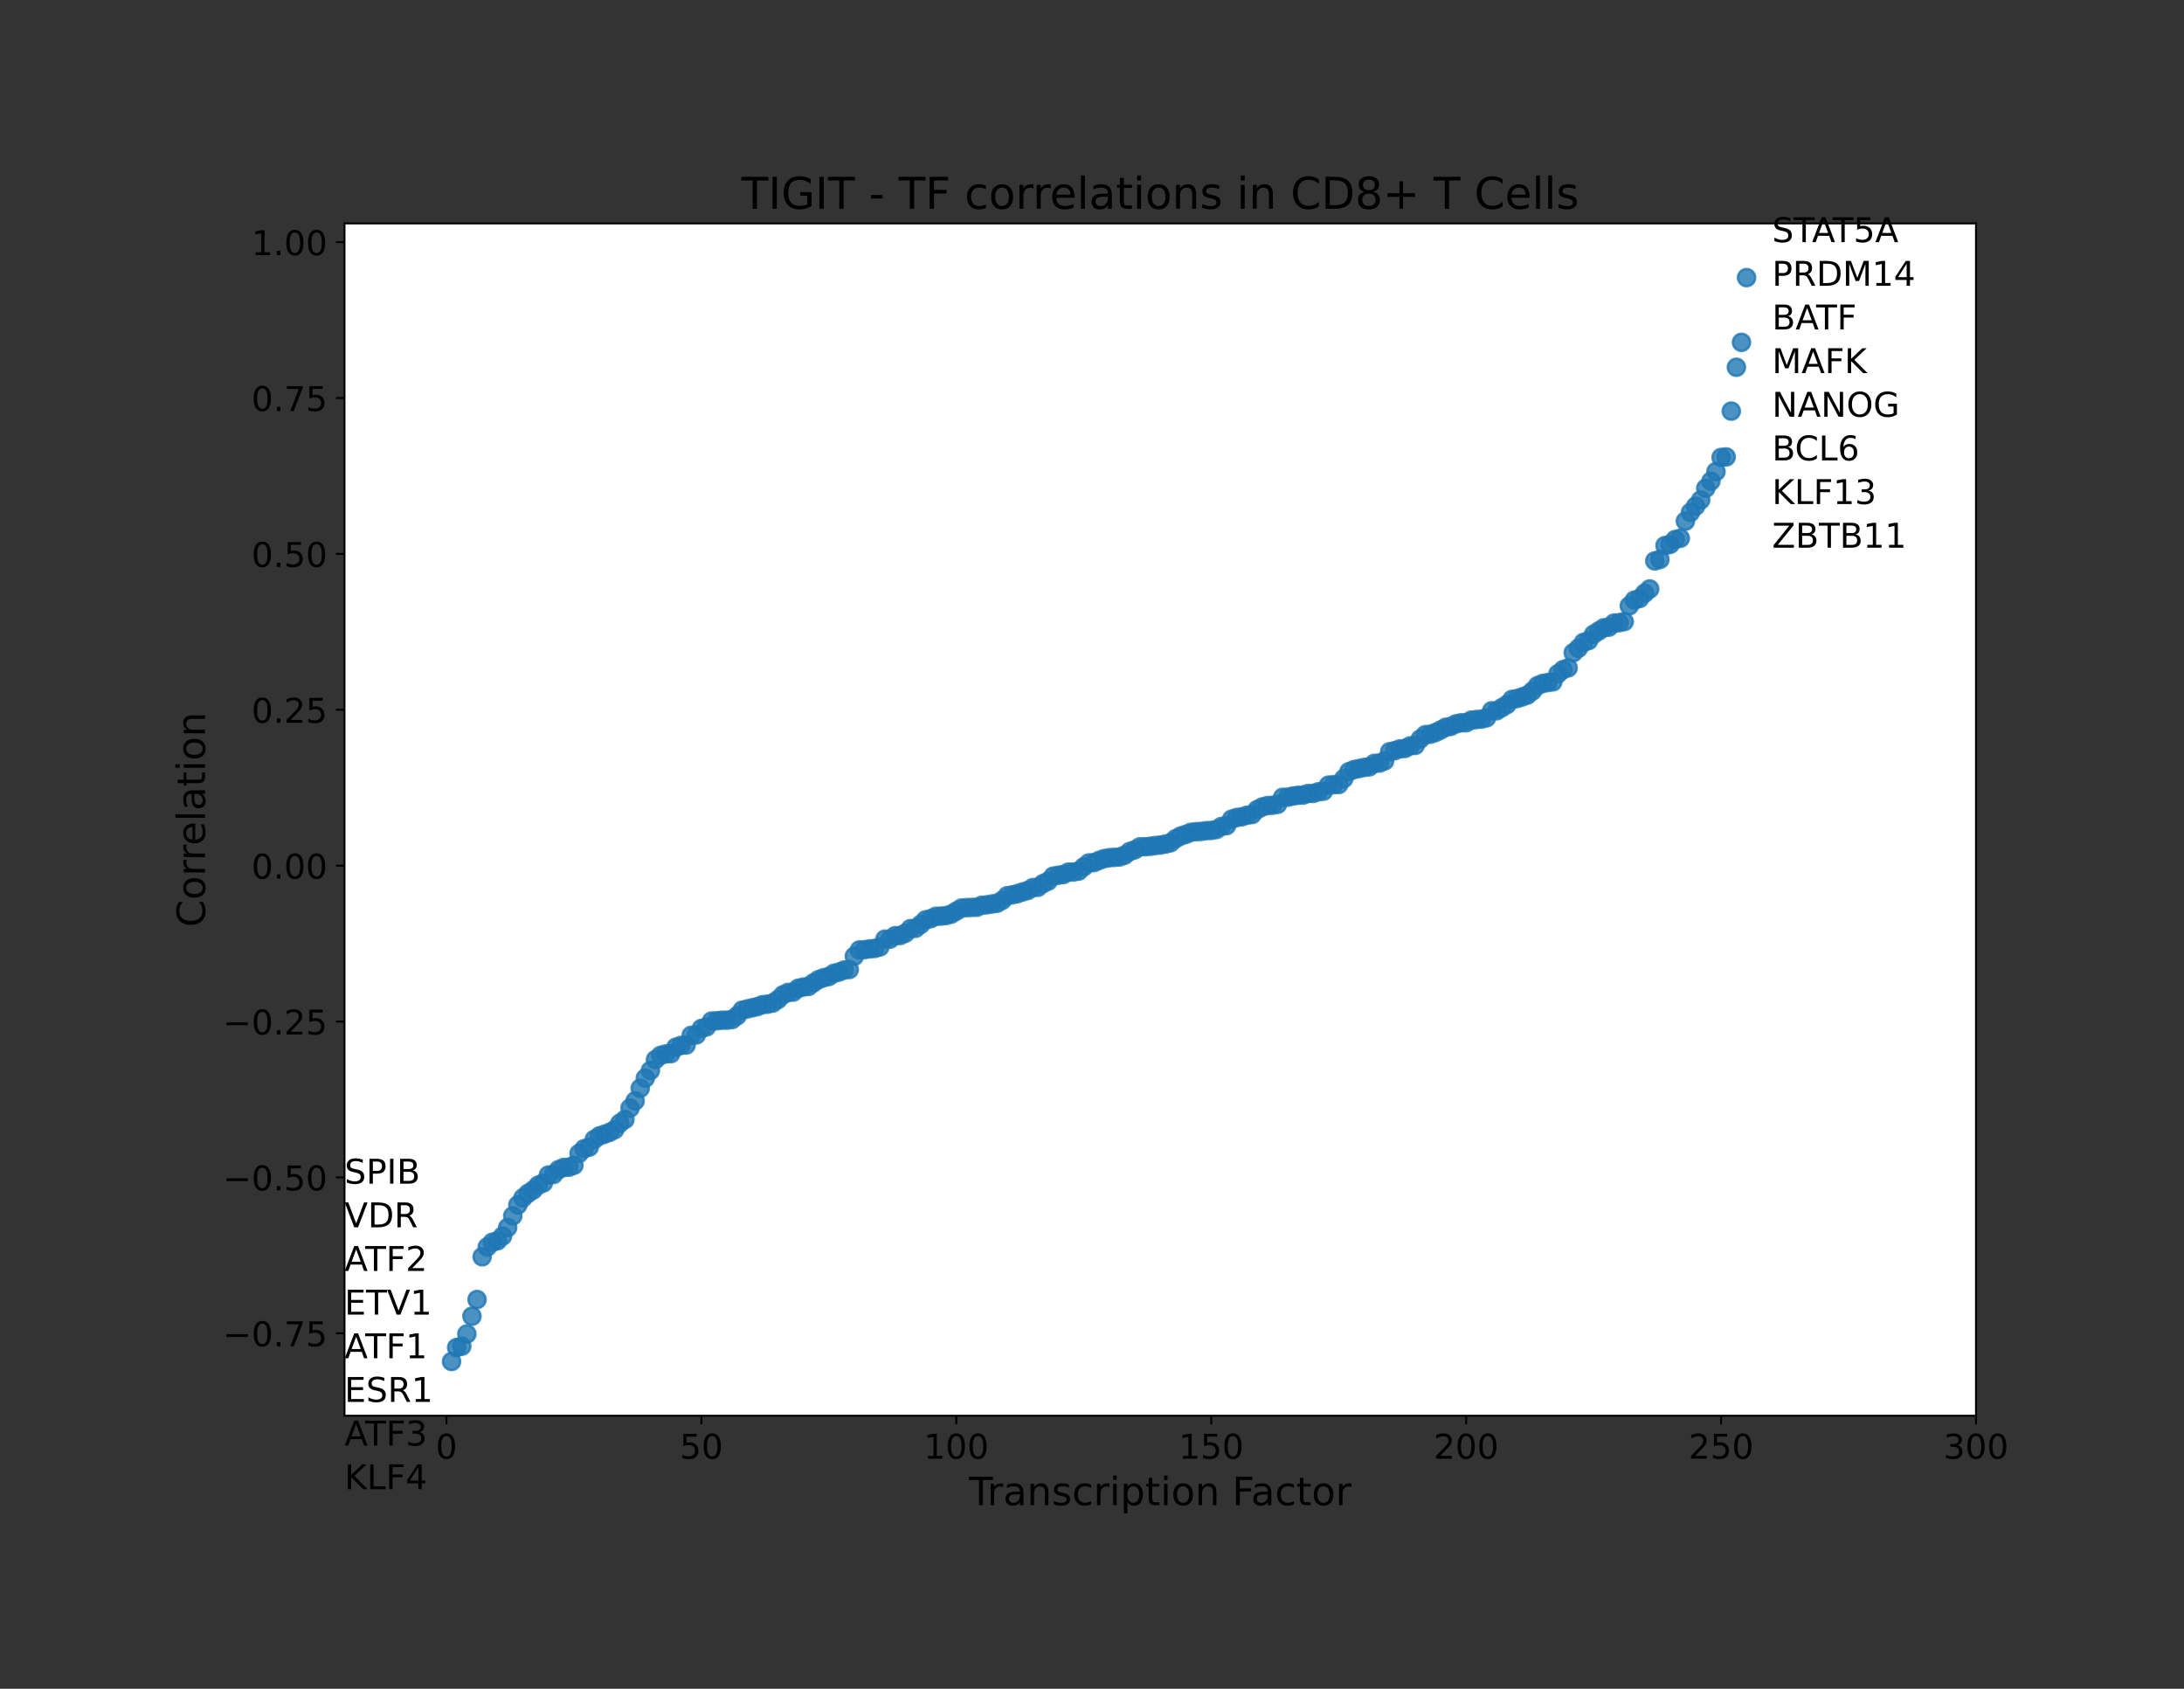 <?xml version="1.0" encoding="utf-8" standalone="no"?>
<!DOCTYPE svg PUBLIC "-//W3C//DTD SVG 1.1//EN"
  "http://www.w3.org/Graphics/SVG/1.1/DTD/svg11.dtd">
<!-- Created with matplotlib (https://matplotlib.org/) -->
<svg height="692.952pt" version="1.1" viewBox="0 0 896.35 692.952" width="896.35pt" xmlns="http://www.w3.org/2000/svg" xmlns:xlink="http://www.w3.org/1999/xlink">
 <rect x="0" y="0" width="896.35" height="692.952" fill="#333333" stroke="none"/>
 <defs>
  <style type="text/css">*{stroke-linecap:butt;stroke-linejoin:round;}</style>
 </defs>
 <g id="figure_1">
  <g id="patch_1">
   <path d="M 0 692.952 
L 896.35 692.952 
L 896.35 0 
L 0 0 
z
" style="fill:none;"/>
  </g>
  <g id="axes_1">
   <g id="patch_2">
    <path d="M 141.388 580.917 
L 810.988 580.917 
L 810.988 91.677 
L 141.388 91.677 
z
" style="fill:#ffffff;"/>
   </g>
   <g id="PathCollection_1">
    <defs>
     <path d="M 0 3.536 
C 0.938 3.536 1.837 3.163 2.5 2.5 
C 3.163 1.837 3.536 0.938 3.536 0 
C 3.536 -0.938 3.163 -1.837 2.5 -2.5 
C 1.837 -3.163 0.938 -3.536 0 -3.536 
C -0.938 -3.536 -1.837 -3.163 -2.5 -2.5 
C -3.163 -1.837 -3.536 -0.938 -3.536 0 
C -3.536 0.938 -3.163 1.837 -2.5 2.5 
C -1.837 3.163 -0.938 3.536 0 3.536 
z
" id="mf76c40f7fc" style="stroke:#1f77b4;stroke-opacity:0.8;"/>
    </defs>
    <g clip-path="url(#p24bb50873b)">
     <use style="fill:#1f77b4;fill-opacity:0.8;stroke:#1f77b4;stroke-opacity:0.8;" x="608.016" xlink:href="#mf76c40f7fc" y="295.082"/>
     <use style="fill:#1f77b4;fill-opacity:0.8;stroke:#1f77b4;stroke-opacity:0.8;" x="298.326" xlink:href="#mf76c40f7fc" y="418.614"/>
     <use style="fill:#1f77b4;fill-opacity:0.8;stroke:#1f77b4;stroke-opacity:0.8;" x="354.823" xlink:href="#mf76c40f7fc" y="389.686"/>
     <use style="fill:#1f77b4;fill-opacity:0.8;stroke:#1f77b4;stroke-opacity:0.8;" x="695.901" xlink:href="#mf76c40f7fc" y="207.717"/>
     <use style="fill:#1f77b4;fill-opacity:0.8;stroke:#1f77b4;stroke-opacity:0.8;" x="283.678" xlink:href="#mf76c40f7fc" y="424.836"/>
     <use style="fill:#1f77b4;fill-opacity:0.8;stroke:#1f77b4;stroke-opacity:0.8;" x="421.783" xlink:href="#mf76c40f7fc" y="365.426"/>
     <use style="fill:#1f77b4;fill-opacity:0.8;stroke:#1f77b4;stroke-opacity:0.8;" x="528.501" xlink:href="#mf76c40f7fc" y="327.129"/>
     <use style="fill:#1f77b4;fill-opacity:0.8;stroke:#1f77b4;stroke-opacity:0.8;" x="453.171" xlink:href="#mf76c40f7fc" y="352.312"/>
     <use style="fill:#1f77b4;fill-opacity:0.8;stroke:#1f77b4;stroke-opacity:0.8;" x="379.933" xlink:href="#mf76c40f7fc" y="377.422"/>
     <use style="fill:#1f77b4;fill-opacity:0.8;stroke:#1f77b4;stroke-opacity:0.8;" x="243.921" xlink:href="#mf76c40f7fc" y="467.522"/>
     <use style="fill:#1f77b4;fill-opacity:0.8;stroke:#1f77b4;stroke-opacity:0.8;" x="603.831" xlink:href="#mf76c40f7fc" y="295.498"/>
     <use style="fill:#1f77b4;fill-opacity:0.8;stroke:#1f77b4;stroke-opacity:0.8;" x="197.886" xlink:href="#mf76c40f7fc" y="515.699"/>
     <use style="fill:#1f77b4;fill-opacity:0.8;stroke:#1f77b4;stroke-opacity:0.8;" x="277.401" xlink:href="#mf76c40f7fc" y="429.721"/>
     <use style="fill:#1f77b4;fill-opacity:0.8;stroke:#1f77b4;stroke-opacity:0.8;" x="582.906" xlink:href="#mf76c40f7fc" y="303.235"/>
     <use style="fill:#1f77b4;fill-opacity:0.8;stroke:#1f77b4;stroke-opacity:0.8;" x="289.956" xlink:href="#mf76c40f7fc" y="421.387"/>
     <use style="fill:#1f77b4;fill-opacity:0.8;stroke:#1f77b4;stroke-opacity:0.8;" x="564.073" xlink:href="#mf76c40f7fc" y="313.228"/>
     <use style="fill:#1f77b4;fill-opacity:0.8;stroke:#1f77b4;stroke-opacity:0.8;" x="423.876" xlink:href="#mf76c40f7fc" y="364.219"/>
     <use style="fill:#1f77b4;fill-opacity:0.8;stroke:#1f77b4;stroke-opacity:0.8;" x="515.946" xlink:href="#mf76c40f7fc" y="332.216"/>
     <use style="fill:#1f77b4;fill-opacity:0.8;stroke:#1f77b4;stroke-opacity:0.8;" x="398.766" xlink:href="#mf76c40f7fc" y="372.35"/>
     <use style="fill:#1f77b4;fill-opacity:0.8;stroke:#1f77b4;stroke-opacity:0.8;" x="654.051" xlink:href="#mf76c40f7fc" y="260.244"/>
     <use style="fill:#1f77b4;fill-opacity:0.8;stroke:#1f77b4;stroke-opacity:0.8;" x="208.348" xlink:href="#mf76c40f7fc" y="503.713"/>
     <use style="fill:#1f77b4;fill-opacity:0.8;stroke:#1f77b4;stroke-opacity:0.8;" x="469.911" xlink:href="#mf76c40f7fc" y="347.453"/>
     <use style="fill:#1f77b4;fill-opacity:0.8;stroke:#1f77b4;stroke-opacity:0.8;" x="350.638" xlink:href="#mf76c40f7fc" y="392.392"/>
     <use style="fill:#1f77b4;fill-opacity:0.8;stroke:#1f77b4;stroke-opacity:0.8;" x="227.181" xlink:href="#mf76c40f7fc" y="481.926"/>
     <use style="fill:#1f77b4;fill-opacity:0.8;stroke:#1f77b4;stroke-opacity:0.8;" x="222.996" xlink:href="#mf76c40f7fc" y="485.399"/>
     <use style="fill:#1f77b4;fill-opacity:0.8;stroke:#1f77b4;stroke-opacity:0.8;" x="545.241" xlink:href="#mf76c40f7fc" y="322.155"/>
     <use style="fill:#1f77b4;fill-opacity:0.8;stroke:#1f77b4;stroke-opacity:0.8;" x="285.771" xlink:href="#mf76c40f7fc" y="424.688"/>
     <use style="fill:#1f77b4;fill-opacity:0.8;stroke:#1f77b4;stroke-opacity:0.8;" x="323.436" xlink:href="#mf76c40f7fc" y="407.24"/>
     <use style="fill:#1f77b4;fill-opacity:0.8;stroke:#1f77b4;stroke-opacity:0.8;" x="635.218" xlink:href="#mf76c40f7fc" y="280.073"/>
     <use style="fill:#1f77b4;fill-opacity:0.8;stroke:#1f77b4;stroke-opacity:0.8;" x="534.778" xlink:href="#mf76c40f7fc" y="326.249"/>
     <use style="fill:#1f77b4;fill-opacity:0.8;stroke:#1f77b4;stroke-opacity:0.8;" x="513.853" xlink:href="#mf76c40f7fc" y="334.244"/>
     <use style="fill:#1f77b4;fill-opacity:0.8;stroke:#1f77b4;stroke-opacity:0.8;" x="568.258" xlink:href="#mf76c40f7fc" y="312.25"/>
     <use style="fill:#1f77b4;fill-opacity:0.8;stroke:#1f77b4;stroke-opacity:0.8;" x="465.726" xlink:href="#mf76c40f7fc" y="348.719"/>
     <use style="fill:#1f77b4;fill-opacity:0.8;stroke:#1f77b4;stroke-opacity:0.8;" x="260.661" xlink:href="#mf76c40f7fc" y="451.74"/>
     <use style="fill:#1f77b4;fill-opacity:0.8;stroke:#1f77b4;stroke-opacity:0.8;" x="386.211" xlink:href="#mf76c40f7fc" y="375.921"/>
     <use style="fill:#1f77b4;fill-opacity:0.8;stroke:#1f77b4;stroke-opacity:0.8;" x="526.408" xlink:href="#mf76c40f7fc" y="327.164"/>
     <use style="fill:#1f77b4;fill-opacity:0.8;stroke:#1f77b4;stroke-opacity:0.8;" x="509.668" xlink:href="#mf76c40f7fc" y="335.164"/>
     <use style="fill:#1f77b4;fill-opacity:0.8;stroke:#1f77b4;stroke-opacity:0.8;" x="361.101" xlink:href="#mf76c40f7fc" y="388.586"/>
     <use style="fill:#1f77b4;fill-opacity:0.8;stroke:#1f77b4;stroke-opacity:0.8;" x="624.756" xlink:href="#mf76c40f7fc" y="285.972"/>
     <use style="fill:#1f77b4;fill-opacity:0.8;stroke:#1f77b4;stroke-opacity:0.8;" x="235.551" xlink:href="#mf76c40f7fc" y="478.169"/>
     <use style="fill:#1f77b4;fill-opacity:0.8;stroke:#1f77b4;stroke-opacity:0.8;" x="541.056" xlink:href="#mf76c40f7fc" y="324.897"/>
     <use style="fill:#1f77b4;fill-opacity:0.8;stroke:#1f77b4;stroke-opacity:0.8;" x="649.866" xlink:href="#mf76c40f7fc" y="263.622"/>
     <use style="fill:#1f77b4;fill-opacity:0.8;stroke:#1f77b4;stroke-opacity:0.8;" x="189.516" xlink:href="#mf76c40f7fc" y="552.413"/>
     <use style="fill:#1f77b4;fill-opacity:0.8;stroke:#1f77b4;stroke-opacity:0.8;" x="415.506" xlink:href="#mf76c40f7fc" y="367.179"/>
     <use style="fill:#1f77b4;fill-opacity:0.8;stroke:#1f77b4;stroke-opacity:0.8;" x="319.251" xlink:href="#mf76c40f7fc" y="410.159"/>
     <use style="fill:#1f77b4;fill-opacity:0.8;stroke:#1f77b4;stroke-opacity:0.8;" x="317.158" xlink:href="#mf76c40f7fc" y="411.584"/>
     <use style="fill:#1f77b4;fill-opacity:0.8;stroke:#1f77b4;stroke-opacity:0.8;" x="484.558" xlink:href="#mf76c40f7fc" y="343.054"/>
     <use style="fill:#1f77b4;fill-opacity:0.8;stroke:#1f77b4;stroke-opacity:0.8;" x="511.761" xlink:href="#mf76c40f7fc" y="334.524"/>
     <use style="fill:#1f77b4;fill-opacity:0.8;stroke:#1f77b4;stroke-opacity:0.8;" x="482.466" xlink:href="#mf76c40f7fc" y="344.17"/>
     <use style="fill:#1f77b4;fill-opacity:0.8;stroke:#1f77b4;stroke-opacity:0.8;" x="304.603" xlink:href="#mf76c40f7fc" y="414.509"/>
     <use style="fill:#1f77b4;fill-opacity:0.8;stroke:#1f77b4;stroke-opacity:0.8;" x="700.086" xlink:href="#mf76c40f7fc" y="200.337"/>
     <use style="fill:#1f77b4;fill-opacity:0.8;stroke:#1f77b4;stroke-opacity:0.8;" x="559.888" xlink:href="#mf76c40f7fc" y="314.909"/>
     <use style="fill:#1f77b4;fill-opacity:0.8;stroke:#1f77b4;stroke-opacity:0.8;" x="561.981" xlink:href="#mf76c40f7fc" y="314.663"/>
     <use style="fill:#1f77b4;fill-opacity:0.8;stroke:#1f77b4;stroke-opacity:0.8;" x="264.846" xlink:href="#mf76c40f7fc" y="442.387"/>
     <use style="fill:#1f77b4;fill-opacity:0.8;stroke:#1f77b4;stroke-opacity:0.8;" x="409.228" xlink:href="#mf76c40f7fc" y="370.628"/>
     <use style="fill:#1f77b4;fill-opacity:0.8;stroke:#1f77b4;stroke-opacity:0.8;" x="486.651" xlink:href="#mf76c40f7fc" y="342.399"/>
     <use style="fill:#1f77b4;fill-opacity:0.8;stroke:#1f77b4;stroke-opacity:0.8;" x="570.351" xlink:href="#mf76c40f7fc" y="308.456"/>
     <use style="fill:#1f77b4;fill-opacity:0.8;stroke:#1f77b4;stroke-opacity:0.8;" x="434.338" xlink:href="#mf76c40f7fc" y="359.137"/>
     <use style="fill:#1f77b4;fill-opacity:0.8;stroke:#1f77b4;stroke-opacity:0.8;" x="369.471" xlink:href="#mf76c40f7fc" y="383.867"/>
     <use style="fill:#1f77b4;fill-opacity:0.8;stroke:#1f77b4;stroke-opacity:0.8;" x="191.608" xlink:href="#mf76c40f7fc" y="547.368"/>
     <use style="fill:#1f77b4;fill-opacity:0.8;stroke:#1f77b4;stroke-opacity:0.8;" x="206.256" xlink:href="#mf76c40f7fc" y="507.233"/>
     <use style="fill:#1f77b4;fill-opacity:0.8;stroke:#1f77b4;stroke-opacity:0.8;" x="269.031" xlink:href="#mf76c40f7fc" y="434.79"/>
     <use style="fill:#1f77b4;fill-opacity:0.8;stroke:#1f77b4;stroke-opacity:0.8;" x="225.088" xlink:href="#mf76c40f7fc" y="482.149"/>
     <use style="fill:#1f77b4;fill-opacity:0.8;stroke:#1f77b4;stroke-opacity:0.8;" x="664.513" xlink:href="#mf76c40f7fc" y="255.52"/>
     <use style="fill:#1f77b4;fill-opacity:0.8;stroke:#1f77b4;stroke-opacity:0.8;" x="256.476" xlink:href="#mf76c40f7fc" y="459.369"/>
     <use style="fill:#1f77b4;fill-opacity:0.8;stroke:#1f77b4;stroke-opacity:0.8;" x="252.291" xlink:href="#mf76c40f7fc" y="463.536"/>
     <use style="fill:#1f77b4;fill-opacity:0.8;stroke:#1f77b4;stroke-opacity:0.8;" x="620.571" xlink:href="#mf76c40f7fc" y="286.981"/>
     <use style="fill:#1f77b4;fill-opacity:0.8;stroke:#1f77b4;stroke-opacity:0.8;" x="202.071" xlink:href="#mf76c40f7fc" y="509.734"/>
     <use style="fill:#1f77b4;fill-opacity:0.8;stroke:#1f77b4;stroke-opacity:0.8;" x="377.841" xlink:href="#mf76c40f7fc" y="379.335"/>
     <use style="fill:#1f77b4;fill-opacity:0.8;stroke:#1f77b4;stroke-opacity:0.8;" x="679.161" xlink:href="#mf76c40f7fc" y="230.154"/>
     <use style="fill:#1f77b4;fill-opacity:0.8;stroke:#1f77b4;stroke-opacity:0.8;" x="674.976" xlink:href="#mf76c40f7fc" y="243.432"/>
     <use style="fill:#1f77b4;fill-opacity:0.8;stroke:#1f77b4;stroke-opacity:0.8;" x="373.656" xlink:href="#mf76c40f7fc" y="381.049"/>
     <use style="fill:#1f77b4;fill-opacity:0.8;stroke:#1f77b4;stroke-opacity:0.8;" x="666.606" xlink:href="#mf76c40f7fc" y="255.078"/>
     <use style="fill:#1f77b4;fill-opacity:0.8;stroke:#1f77b4;stroke-opacity:0.8;" x="382.026" xlink:href="#mf76c40f7fc" y="376.966"/>
     <use style="fill:#1f77b4;fill-opacity:0.8;stroke:#1f77b4;stroke-opacity:0.8;" x="622.663" xlink:href="#mf76c40f7fc" y="286.622"/>
     <use style="fill:#1f77b4;fill-opacity:0.8;stroke:#1f77b4;stroke-opacity:0.8;" x="258.568" xlink:href="#mf76c40f7fc" y="454.683"/>
     <use style="fill:#1f77b4;fill-opacity:0.8;stroke:#1f77b4;stroke-opacity:0.8;" x="685.438" xlink:href="#mf76c40f7fc" y="223.374"/>
     <use style="fill:#1f77b4;fill-opacity:0.8;stroke:#1f77b4;stroke-opacity:0.8;" x="248.106" xlink:href="#mf76c40f7fc" y="465.409"/>
     <use style="fill:#1f77b4;fill-opacity:0.8;stroke:#1f77b4;stroke-opacity:0.8;" x="321.343" xlink:href="#mf76c40f7fc" y="408.225"/>
     <use style="fill:#1f77b4;fill-opacity:0.8;stroke:#1f77b4;stroke-opacity:0.8;" x="637.311" xlink:href="#mf76c40f7fc" y="279.793"/>
     <use style="fill:#1f77b4;fill-opacity:0.8;stroke:#1f77b4;stroke-opacity:0.8;" x="392.488" xlink:href="#mf76c40f7fc" y="373.862"/>
     <use style="fill:#1f77b4;fill-opacity:0.8;stroke:#1f77b4;stroke-opacity:0.8;" x="589.183" xlink:href="#mf76c40f7fc" y="300.556"/>
     <use style="fill:#1f77b4;fill-opacity:0.8;stroke:#1f77b4;stroke-opacity:0.8;" x="210.441" xlink:href="#mf76c40f7fc" y="498.947"/>
     <use style="fill:#1f77b4;fill-opacity:0.8;stroke:#1f77b4;stroke-opacity:0.8;" x="572.443" xlink:href="#mf76c40f7fc" y="308.013"/>
     <use style="fill:#1f77b4;fill-opacity:0.8;stroke:#1f77b4;stroke-opacity:0.8;" x="212.533" xlink:href="#mf76c40f7fc" y="494.437"/>
     <use style="fill:#1f77b4;fill-opacity:0.8;stroke:#1f77b4;stroke-opacity:0.8;" x="633.126" xlink:href="#mf76c40f7fc" y="280.466"/>
     <use style="fill:#1f77b4;fill-opacity:0.8;stroke:#1f77b4;stroke-opacity:0.8;" x="643.588" xlink:href="#mf76c40f7fc" y="274.041"/>
     <use style="fill:#1f77b4;fill-opacity:0.8;stroke:#1f77b4;stroke-opacity:0.8;" x="413.413" xlink:href="#mf76c40f7fc" y="367.539"/>
     <use style="fill:#1f77b4;fill-opacity:0.8;stroke:#1f77b4;stroke-opacity:0.8;" x="365.286" xlink:href="#mf76c40f7fc" y="385.362"/>
     <use style="fill:#1f77b4;fill-opacity:0.8;stroke:#1f77b4;stroke-opacity:0.8;" x="693.808" xlink:href="#mf76c40f7fc" y="210.256"/>
     <use style="fill:#1f77b4;fill-opacity:0.8;stroke:#1f77b4;stroke-opacity:0.8;" x="281.586" xlink:href="#mf76c40f7fc" y="428.827"/>
     <use style="fill:#1f77b4;fill-opacity:0.8;stroke:#1f77b4;stroke-opacity:0.8;" x="352.731" xlink:href="#mf76c40f7fc" y="389.794"/>
     <use style="fill:#1f77b4;fill-opacity:0.8;stroke:#1f77b4;stroke-opacity:0.8;" x="518.038" xlink:href="#mf76c40f7fc" y="331.126"/>
     <use style="fill:#1f77b4;fill-opacity:0.8;stroke:#1f77b4;stroke-opacity:0.8;" x="566.166" xlink:href="#mf76c40f7fc" y="313.127"/>
     <use style="fill:#1f77b4;fill-opacity:0.8;stroke:#1f77b4;stroke-opacity:0.8;" x="641.496" xlink:href="#mf76c40f7fc" y="274.813"/>
     <use style="fill:#1f77b4;fill-opacity:0.8;stroke:#1f77b4;stroke-opacity:0.8;" x="549.426" xlink:href="#mf76c40f7fc" y="321.913"/>
     <use style="fill:#1f77b4;fill-opacity:0.8;stroke:#1f77b4;stroke-opacity:0.8;" x="388.303" xlink:href="#mf76c40f7fc" y="375.686"/>
     <use style="fill:#1f77b4;fill-opacity:0.8;stroke:#1f77b4;stroke-opacity:0.8;" x="547.333" xlink:href="#mf76c40f7fc" y="321.993"/>
     <use style="fill:#1f77b4;fill-opacity:0.8;stroke:#1f77b4;stroke-opacity:0.8;" x="689.623" xlink:href="#mf76c40f7fc" y="220.867"/>
     <use style="fill:#1f77b4;fill-opacity:0.8;stroke:#1f77b4;stroke-opacity:0.8;" x="287.863" xlink:href="#mf76c40f7fc" y="422.013"/>
     <use style="fill:#1f77b4;fill-opacity:0.8;stroke:#1f77b4;stroke-opacity:0.8;" x="432.246" xlink:href="#mf76c40f7fc" y="359.514"/>
     <use style="fill:#1f77b4;fill-opacity:0.8;stroke:#1f77b4;stroke-opacity:0.8;" x="587.091" xlink:href="#mf76c40f7fc" y="301.264"/>
     <use style="fill:#1f77b4;fill-opacity:0.8;stroke:#1f77b4;stroke-opacity:0.8;" x="436.431" xlink:href="#mf76c40f7fc" y="358.858"/>
     <use style="fill:#1f77b4;fill-opacity:0.8;stroke:#1f77b4;stroke-opacity:0.8;" x="195.793" xlink:href="#mf76c40f7fc" y="533.24"/>
     <use style="fill:#1f77b4;fill-opacity:0.8;stroke:#1f77b4;stroke-opacity:0.8;" x="536.871" xlink:href="#mf76c40f7fc" y="325.607"/>
     <use style="fill:#1f77b4;fill-opacity:0.8;stroke:#1f77b4;stroke-opacity:0.8;" x="576.628" xlink:href="#mf76c40f7fc" y="307.113"/>
     <use style="fill:#1f77b4;fill-opacity:0.8;stroke:#1f77b4;stroke-opacity:0.8;" x="660.328" xlink:href="#mf76c40f7fc" y="257.335"/>
     <use style="fill:#1f77b4;fill-opacity:0.8;stroke:#1f77b4;stroke-opacity:0.8;" x="402.951" xlink:href="#mf76c40f7fc" y="371.456"/>
     <use style="fill:#1f77b4;fill-opacity:0.8;stroke:#1f77b4;stroke-opacity:0.8;" x="687.531" xlink:href="#mf76c40f7fc" y="221.382"/>
     <use style="fill:#1f77b4;fill-opacity:0.8;stroke:#1f77b4;stroke-opacity:0.8;" x="463.633" xlink:href="#mf76c40f7fc" y="349.409"/>
     <use style="fill:#1f77b4;fill-opacity:0.8;stroke:#1f77b4;stroke-opacity:0.8;" x="614.293" xlink:href="#mf76c40f7fc" y="291.645"/>
     <use style="fill:#1f77b4;fill-opacity:0.8;stroke:#1f77b4;stroke-opacity:0.8;" x="480.373" xlink:href="#mf76c40f7fc" y="345.835"/>
     <use style="fill:#1f77b4;fill-opacity:0.8;stroke:#1f77b4;stroke-opacity:0.8;" x="438.523" xlink:href="#mf76c40f7fc" y="357.84"/>
     <use style="fill:#1f77b4;fill-opacity:0.8;stroke:#1f77b4;stroke-opacity:0.8;" x="580.813" xlink:href="#mf76c40f7fc" y="305.865"/>
     <use style="fill:#1f77b4;fill-opacity:0.8;stroke:#1f77b4;stroke-opacity:0.8;" x="476.188" xlink:href="#mf76c40f7fc" y="346.749"/>
     <use style="fill:#1f77b4;fill-opacity:0.8;stroke:#1f77b4;stroke-opacity:0.8;" x="214.626" xlink:href="#mf76c40f7fc" y="491.556"/>
     <use style="fill:#1f77b4;fill-opacity:0.8;stroke:#1f77b4;stroke-opacity:0.8;" x="375.748" xlink:href="#mf76c40f7fc" y="380.931"/>
     <use style="fill:#1f77b4;fill-opacity:0.8;stroke:#1f77b4;stroke-opacity:0.8;" x="670.791" xlink:href="#mf76c40f7fc" y="246.257"/>
     <use style="fill:#1f77b4;fill-opacity:0.8;stroke:#1f77b4;stroke-opacity:0.8;" x="628.941" xlink:href="#mf76c40f7fc" y="283.565"/>
     <use style="fill:#1f77b4;fill-opacity:0.8;stroke:#1f77b4;stroke-opacity:0.8;" x="185.331" xlink:href="#mf76c40f7fc" y="558.679"/>
     <use style="fill:#1f77b4;fill-opacity:0.8;stroke:#1f77b4;stroke-opacity:0.8;" x="241.828" xlink:href="#mf76c40f7fc" y="470.707"/>
     <use style="fill:#1f77b4;fill-opacity:0.8;stroke:#1f77b4;stroke-opacity:0.8;" x="327.621" xlink:href="#mf76c40f7fc" y="405.521"/>
     <use style="fill:#1f77b4;fill-opacity:0.8;stroke:#1f77b4;stroke-opacity:0.8;" x="712.641" xlink:href="#mf76c40f7fc" y="150.708"/>
     <use style="fill:#1f77b4;fill-opacity:0.8;stroke:#1f77b4;stroke-opacity:0.8;" x="329.713" xlink:href="#mf76c40f7fc" y="405.005"/>
     <use style="fill:#1f77b4;fill-opacity:0.8;stroke:#1f77b4;stroke-opacity:0.8;" x="430.153" xlink:href="#mf76c40f7fc" y="361.589"/>
     <use style="fill:#1f77b4;fill-opacity:0.8;stroke:#1f77b4;stroke-opacity:0.8;" x="312.973" xlink:href="#mf76c40f7fc" y="412.249"/>
     <use style="fill:#1f77b4;fill-opacity:0.8;stroke:#1f77b4;stroke-opacity:0.8;" x="325.528" xlink:href="#mf76c40f7fc" y="407.105"/>
     <use style="fill:#1f77b4;fill-opacity:0.8;stroke:#1f77b4;stroke-opacity:0.8;" x="683.346" xlink:href="#mf76c40f7fc" y="223.864"/>
     <use style="fill:#1f77b4;fill-opacity:0.8;stroke:#1f77b4;stroke-opacity:0.8;" x="551.518" xlink:href="#mf76c40f7fc" y="319.502"/>
     <use style="fill:#1f77b4;fill-opacity:0.8;stroke:#1f77b4;stroke-opacity:0.8;" x="394.581" xlink:href="#mf76c40f7fc" y="372.616"/>
     <use style="fill:#1f77b4;fill-opacity:0.8;stroke:#1f77b4;stroke-opacity:0.8;" x="367.378" xlink:href="#mf76c40f7fc" y="383.947"/>
     <use style="fill:#1f77b4;fill-opacity:0.8;stroke:#1f77b4;stroke-opacity:0.8;" x="273.216" xlink:href="#mf76c40f7fc" y="432.475"/>
     <use style="fill:#1f77b4;fill-opacity:0.8;stroke:#1f77b4;stroke-opacity:0.8;" x="605.923" xlink:href="#mf76c40f7fc" y="295.251"/>
     <use style="fill:#1f77b4;fill-opacity:0.8;stroke:#1f77b4;stroke-opacity:0.8;" x="459.448" xlink:href="#mf76c40f7fc" y="351.662"/>
     <use style="fill:#1f77b4;fill-opacity:0.8;stroke:#1f77b4;stroke-opacity:0.8;" x="342.268" xlink:href="#mf76c40f7fc" y="399.385"/>
     <use style="fill:#1f77b4;fill-opacity:0.8;stroke:#1f77b4;stroke-opacity:0.8;" x="187.423" xlink:href="#mf76c40f7fc" y="552.929"/>
     <use style="fill:#1f77b4;fill-opacity:0.8;stroke:#1f77b4;stroke-opacity:0.8;" x="363.193" xlink:href="#mf76c40f7fc" y="385.367"/>
     <use style="fill:#1f77b4;fill-opacity:0.8;stroke:#1f77b4;stroke-opacity:0.8;" x="574.536" xlink:href="#mf76c40f7fc" y="307.295"/>
     <use style="fill:#1f77b4;fill-opacity:0.8;stroke:#1f77b4;stroke-opacity:0.8;" x="335.991" xlink:href="#mf76c40f7fc" y="401.957"/>
     <use style="fill:#1f77b4;fill-opacity:0.8;stroke:#1f77b4;stroke-opacity:0.8;" x="275.308" xlink:href="#mf76c40f7fc" y="432.357"/>
     <use style="fill:#1f77b4;fill-opacity:0.8;stroke:#1f77b4;stroke-opacity:0.8;" x="419.691" xlink:href="#mf76c40f7fc" y="365.998"/>
     <use style="fill:#1f77b4;fill-opacity:0.8;stroke:#1f77b4;stroke-opacity:0.8;" x="218.811" xlink:href="#mf76c40f7fc" y="488.311"/>
     <use style="fill:#1f77b4;fill-opacity:0.8;stroke:#1f77b4;stroke-opacity:0.8;" x="578.721" xlink:href="#mf76c40f7fc" y="306.064"/>
     <use style="fill:#1f77b4;fill-opacity:0.8;stroke:#1f77b4;stroke-opacity:0.8;" x="681.253" xlink:href="#mf76c40f7fc" y="229.555"/>
     <use style="fill:#1f77b4;fill-opacity:0.8;stroke:#1f77b4;stroke-opacity:0.8;" x="543.148" xlink:href="#mf76c40f7fc" y="324.66"/>
     <use style="fill:#1f77b4;fill-opacity:0.8;stroke:#1f77b4;stroke-opacity:0.8;" x="716.826" xlink:href="#mf76c40f7fc" y="113.915"/>
     <use style="fill:#1f77b4;fill-opacity:0.8;stroke:#1f77b4;stroke-opacity:0.8;" x="250.198" xlink:href="#mf76c40f7fc" y="464.636"/>
     <use style="fill:#1f77b4;fill-opacity:0.8;stroke:#1f77b4;stroke-opacity:0.8;" x="446.893" xlink:href="#mf76c40f7fc" y="354.087"/>
     <use style="fill:#1f77b4;fill-opacity:0.8;stroke:#1f77b4;stroke-opacity:0.8;" x="706.363" xlink:href="#mf76c40f7fc" y="187.699"/>
     <use style="fill:#1f77b4;fill-opacity:0.8;stroke:#1f77b4;stroke-opacity:0.8;" x="306.696" xlink:href="#mf76c40f7fc" y="414.003"/>
     <use style="fill:#1f77b4;fill-opacity:0.8;stroke:#1f77b4;stroke-opacity:0.8;" x="597.553" xlink:href="#mf76c40f7fc" y="297.025"/>
     <use style="fill:#1f77b4;fill-opacity:0.8;stroke:#1f77b4;stroke-opacity:0.8;" x="266.938" xlink:href="#mf76c40f7fc" y="439.273"/>
     <use style="fill:#1f77b4;fill-opacity:0.8;stroke:#1f77b4;stroke-opacity:0.8;" x="631.033" xlink:href="#mf76c40f7fc" y="281.337"/>
     <use style="fill:#1f77b4;fill-opacity:0.8;stroke:#1f77b4;stroke-opacity:0.8;" x="645.681" xlink:href="#mf76c40f7fc" y="267.833"/>
     <use style="fill:#1f77b4;fill-opacity:0.8;stroke:#1f77b4;stroke-opacity:0.8;" x="520.131" xlink:href="#mf76c40f7fc" y="330.567"/>
     <use style="fill:#1f77b4;fill-opacity:0.8;stroke:#1f77b4;stroke-opacity:0.8;" x="344.361" xlink:href="#mf76c40f7fc" y="398.871"/>
     <use style="fill:#1f77b4;fill-opacity:0.8;stroke:#1f77b4;stroke-opacity:0.8;" x="714.733" xlink:href="#mf76c40f7fc" y="140.478"/>
     <use style="fill:#1f77b4;fill-opacity:0.8;stroke:#1f77b4;stroke-opacity:0.8;" x="499.206" xlink:href="#mf76c40f7fc" y="340.399"/>
     <use style="fill:#1f77b4;fill-opacity:0.8;stroke:#1f77b4;stroke-opacity:0.8;" x="310.881" xlink:href="#mf76c40f7fc" y="413.038"/>
     <use style="fill:#1f77b4;fill-opacity:0.8;stroke:#1f77b4;stroke-opacity:0.8;" x="599.646" xlink:href="#mf76c40f7fc" y="296.586"/>
     <use style="fill:#1f77b4;fill-opacity:0.8;stroke:#1f77b4;stroke-opacity:0.8;" x="348.546" xlink:href="#mf76c40f7fc" y="397.833"/>
     <use style="fill:#1f77b4;fill-opacity:0.8;stroke:#1f77b4;stroke-opacity:0.8;" x="444.801" xlink:href="#mf76c40f7fc" y="355.685"/>
     <use style="fill:#1f77b4;fill-opacity:0.8;stroke:#1f77b4;stroke-opacity:0.8;" x="555.703" xlink:href="#mf76c40f7fc" y="315.784"/>
     <use style="fill:#1f77b4;fill-opacity:0.8;stroke:#1f77b4;stroke-opacity:0.8;" x="656.143" xlink:href="#mf76c40f7fc" y="258.906"/>
     <use style="fill:#1f77b4;fill-opacity:0.8;stroke:#1f77b4;stroke-opacity:0.8;" x="616.386" xlink:href="#mf76c40f7fc" y="290.386"/>
     <use style="fill:#1f77b4;fill-opacity:0.8;stroke:#1f77b4;stroke-opacity:0.8;" x="204.163" xlink:href="#mf76c40f7fc" y="509.142"/>
     <use style="fill:#1f77b4;fill-opacity:0.8;stroke:#1f77b4;stroke-opacity:0.8;" x="396.673" xlink:href="#mf76c40f7fc" y="372.426"/>
     <use style="fill:#1f77b4;fill-opacity:0.8;stroke:#1f77b4;stroke-opacity:0.8;" x="455.263" xlink:href="#mf76c40f7fc" y="351.964"/>
     <use style="fill:#1f77b4;fill-opacity:0.8;stroke:#1f77b4;stroke-opacity:0.8;" x="490.836" xlink:href="#mf76c40f7fc" y="341.261"/>
     <use style="fill:#1f77b4;fill-opacity:0.8;stroke:#1f77b4;stroke-opacity:0.8;" x="302.511" xlink:href="#mf76c40f7fc" y="416.843"/>
     <use style="fill:#1f77b4;fill-opacity:0.8;stroke:#1f77b4;stroke-opacity:0.8;" x="474.096" xlink:href="#mf76c40f7fc" y="346.959"/>
     <use style="fill:#1f77b4;fill-opacity:0.8;stroke:#1f77b4;stroke-opacity:0.8;" x="428.061" xlink:href="#mf76c40f7fc" y="362.572"/>
     <use style="fill:#1f77b4;fill-opacity:0.8;stroke:#1f77b4;stroke-opacity:0.8;" x="530.593" xlink:href="#mf76c40f7fc" y="326.644"/>
     <use style="fill:#1f77b4;fill-opacity:0.8;stroke:#1f77b4;stroke-opacity:0.8;" x="216.718" xlink:href="#mf76c40f7fc" y="489.679"/>
     <use style="fill:#1f77b4;fill-opacity:0.8;stroke:#1f77b4;stroke-opacity:0.8;" x="522.223" xlink:href="#mf76c40f7fc" y="330.426"/>
     <use style="fill:#1f77b4;fill-opacity:0.8;stroke:#1f77b4;stroke-opacity:0.8;" x="333.898" xlink:href="#mf76c40f7fc" y="403.276"/>
     <use style="fill:#1f77b4;fill-opacity:0.8;stroke:#1f77b4;stroke-opacity:0.8;" x="702.178" xlink:href="#mf76c40f7fc" y="197.461"/>
     <use style="fill:#1f77b4;fill-opacity:0.8;stroke:#1f77b4;stroke-opacity:0.8;" x="448.986" xlink:href="#mf76c40f7fc" y="353.95"/>
     <use style="fill:#1f77b4;fill-opacity:0.8;stroke:#1f77b4;stroke-opacity:0.8;" x="199.978" xlink:href="#mf76c40f7fc" y="511.678"/>
     <use style="fill:#1f77b4;fill-opacity:0.8;stroke:#1f77b4;stroke-opacity:0.8;" x="338.083" xlink:href="#mf76c40f7fc" y="401.182"/>
     <use style="fill:#1f77b4;fill-opacity:0.8;stroke:#1f77b4;stroke-opacity:0.8;" x="294.141" xlink:href="#mf76c40f7fc" y="418.874"/>
     <use style="fill:#1f77b4;fill-opacity:0.8;stroke:#1f77b4;stroke-opacity:0.8;" x="315.066" xlink:href="#mf76c40f7fc" y="412.048"/>
     <use style="fill:#1f77b4;fill-opacity:0.8;stroke:#1f77b4;stroke-opacity:0.8;" x="553.611" xlink:href="#mf76c40f7fc" y="316.635"/>
     <use style="fill:#1f77b4;fill-opacity:0.8;stroke:#1f77b4;stroke-opacity:0.8;" x="346.453" xlink:href="#mf76c40f7fc" y="398.027"/>
     <use style="fill:#1f77b4;fill-opacity:0.8;stroke:#1f77b4;stroke-opacity:0.8;" x="507.576" xlink:href="#mf76c40f7fc" y="335.454"/>
     <use style="fill:#1f77b4;fill-opacity:0.8;stroke:#1f77b4;stroke-opacity:0.8;" x="584.998" xlink:href="#mf76c40f7fc" y="301.466"/>
     <use style="fill:#1f77b4;fill-opacity:0.8;stroke:#1f77b4;stroke-opacity:0.8;" x="467.818" xlink:href="#mf76c40f7fc" y="347.49"/>
     <use style="fill:#1f77b4;fill-opacity:0.8;stroke:#1f77b4;stroke-opacity:0.8;" x="308.788" xlink:href="#mf76c40f7fc" y="413.517"/>
     <use style="fill:#1f77b4;fill-opacity:0.8;stroke:#1f77b4;stroke-opacity:0.8;" x="296.233" xlink:href="#mf76c40f7fc" y="418.621"/>
     <use style="fill:#1f77b4;fill-opacity:0.8;stroke:#1f77b4;stroke-opacity:0.8;" x="425.968" xlink:href="#mf76c40f7fc" y="364.09"/>
     <use style="fill:#1f77b4;fill-opacity:0.8;stroke:#1f77b4;stroke-opacity:0.8;" x="400.858" xlink:href="#mf76c40f7fc" y="372.302"/>
     <use style="fill:#1f77b4;fill-opacity:0.8;stroke:#1f77b4;stroke-opacity:0.8;" x="384.118" xlink:href="#mf76c40f7fc" y="375.98"/>
     <use style="fill:#1f77b4;fill-opacity:0.8;stroke:#1f77b4;stroke-opacity:0.8;" x="254.383" xlink:href="#mf76c40f7fc" y="460.908"/>
     <use style="fill:#1f77b4;fill-opacity:0.8;stroke:#1f77b4;stroke-opacity:0.8;" x="407.136" xlink:href="#mf76c40f7fc" y="370.938"/>
     <use style="fill:#1f77b4;fill-opacity:0.8;stroke:#1f77b4;stroke-opacity:0.8;" x="390.396" xlink:href="#mf76c40f7fc" y="375.104"/>
     <use style="fill:#1f77b4;fill-opacity:0.8;stroke:#1f77b4;stroke-opacity:0.8;" x="417.598" xlink:href="#mf76c40f7fc" y="366.707"/>
     <use style="fill:#1f77b4;fill-opacity:0.8;stroke:#1f77b4;stroke-opacity:0.8;" x="193.701" xlink:href="#mf76c40f7fc" y="540.093"/>
     <use style="fill:#1f77b4;fill-opacity:0.8;stroke:#1f77b4;stroke-opacity:0.8;" x="618.478" xlink:href="#mf76c40f7fc" y="289.115"/>
     <use style="fill:#1f77b4;fill-opacity:0.8;stroke:#1f77b4;stroke-opacity:0.8;" x="478.281" xlink:href="#mf76c40f7fc" y="346.373"/>
     <use style="fill:#1f77b4;fill-opacity:0.8;stroke:#1f77b4;stroke-opacity:0.8;" x="229.273" xlink:href="#mf76c40f7fc" y="479.921"/>
     <use style="fill:#1f77b4;fill-opacity:0.8;stroke:#1f77b4;stroke-opacity:0.8;" x="340.176" xlink:href="#mf76c40f7fc" y="400.711"/>
     <use style="fill:#1f77b4;fill-opacity:0.8;stroke:#1f77b4;stroke-opacity:0.8;" x="451.078" xlink:href="#mf76c40f7fc" y="353.069"/>
     <use style="fill:#1f77b4;fill-opacity:0.8;stroke:#1f77b4;stroke-opacity:0.8;" x="497.113" xlink:href="#mf76c40f7fc" y="340.764"/>
     <use style="fill:#1f77b4;fill-opacity:0.8;stroke:#1f77b4;stroke-opacity:0.8;" x="639.403" xlink:href="#mf76c40f7fc" y="276.495"/>
     <use style="fill:#1f77b4;fill-opacity:0.8;stroke:#1f77b4;stroke-opacity:0.8;" x="697.993" xlink:href="#mf76c40f7fc" y="205.165"/>
     <use style="fill:#1f77b4;fill-opacity:0.8;stroke:#1f77b4;stroke-opacity:0.8;" x="591.276" xlink:href="#mf76c40f7fc" y="299.543"/>
     <use style="fill:#1f77b4;fill-opacity:0.8;stroke:#1f77b4;stroke-opacity:0.8;" x="626.848" xlink:href="#mf76c40f7fc" y="285.212"/>
     <use style="fill:#1f77b4;fill-opacity:0.8;stroke:#1f77b4;stroke-opacity:0.8;" x="292.048" xlink:href="#mf76c40f7fc" y="418.964"/>
     <use style="fill:#1f77b4;fill-opacity:0.8;stroke:#1f77b4;stroke-opacity:0.8;" x="271.123" xlink:href="#mf76c40f7fc" y="433.041"/>
     <use style="fill:#1f77b4;fill-opacity:0.8;stroke:#1f77b4;stroke-opacity:0.8;" x="677.068" xlink:href="#mf76c40f7fc" y="241.674"/>
     <use style="fill:#1f77b4;fill-opacity:0.8;stroke:#1f77b4;stroke-opacity:0.8;" x="237.643" xlink:href="#mf76c40f7fc" y="473.318"/>
     <use style="fill:#1f77b4;fill-opacity:0.8;stroke:#1f77b4;stroke-opacity:0.8;" x="708.456" xlink:href="#mf76c40f7fc" y="187.494"/>
     <use style="fill:#1f77b4;fill-opacity:0.8;stroke:#1f77b4;stroke-opacity:0.8;" x="672.883" xlink:href="#mf76c40f7fc" y="245.617"/>
     <use style="fill:#1f77b4;fill-opacity:0.8;stroke:#1f77b4;stroke-opacity:0.8;" x="710.548" xlink:href="#mf76c40f7fc" y="168.698"/>
     <use style="fill:#1f77b4;fill-opacity:0.8;stroke:#1f77b4;stroke-opacity:0.8;" x="505.483" xlink:href="#mf76c40f7fc" y="336.135"/>
     <use style="fill:#1f77b4;fill-opacity:0.8;stroke:#1f77b4;stroke-opacity:0.8;" x="658.236" xlink:href="#mf76c40f7fc" y="257.595"/>
     <use style="fill:#1f77b4;fill-opacity:0.8;stroke:#1f77b4;stroke-opacity:0.8;" x="651.958" xlink:href="#mf76c40f7fc" y="262.873"/>
     <use style="fill:#1f77b4;fill-opacity:0.8;stroke:#1f77b4;stroke-opacity:0.8;" x="704.271" xlink:href="#mf76c40f7fc" y="193.516"/>
     <use style="fill:#1f77b4;fill-opacity:0.8;stroke:#1f77b4;stroke-opacity:0.8;" x="495.021" xlink:href="#mf76c40f7fc" y="340.848"/>
     <use style="fill:#1f77b4;fill-opacity:0.8;stroke:#1f77b4;stroke-opacity:0.8;" x="457.356" xlink:href="#mf76c40f7fc" y="351.813"/>
     <use style="fill:#1f77b4;fill-opacity:0.8;stroke:#1f77b4;stroke-opacity:0.8;" x="662.421" xlink:href="#mf76c40f7fc" y="255.679"/>
     <use style="fill:#1f77b4;fill-opacity:0.8;stroke:#1f77b4;stroke-opacity:0.8;" x="647.773" xlink:href="#mf76c40f7fc" y="266.027"/>
     <use style="fill:#1f77b4;fill-opacity:0.8;stroke:#1f77b4;stroke-opacity:0.8;" x="593.368" xlink:href="#mf76c40f7fc" y="298.437"/>
     <use style="fill:#1f77b4;fill-opacity:0.8;stroke:#1f77b4;stroke-opacity:0.8;" x="472.003" xlink:href="#mf76c40f7fc" y="347.272"/>
     <use style="fill:#1f77b4;fill-opacity:0.8;stroke:#1f77b4;stroke-opacity:0.8;" x="538.963" xlink:href="#mf76c40f7fc" y="325.578"/>
     <use style="fill:#1f77b4;fill-opacity:0.8;stroke:#1f77b4;stroke-opacity:0.8;" x="612.201" xlink:href="#mf76c40f7fc" y="291.673"/>
     <use style="fill:#1f77b4;fill-opacity:0.8;stroke:#1f77b4;stroke-opacity:0.8;" x="492.928" xlink:href="#mf76c40f7fc" y="341.17"/>
     <use style="fill:#1f77b4;fill-opacity:0.8;stroke:#1f77b4;stroke-opacity:0.8;" x="557.796" xlink:href="#mf76c40f7fc" y="315.356"/>
     <use style="fill:#1f77b4;fill-opacity:0.8;stroke:#1f77b4;stroke-opacity:0.8;" x="461.541" xlink:href="#mf76c40f7fc" y="350.942"/>
     <use style="fill:#1f77b4;fill-opacity:0.8;stroke:#1f77b4;stroke-opacity:0.8;" x="524.316" xlink:href="#mf76c40f7fc" y="330.055"/>
     <use style="fill:#1f77b4;fill-opacity:0.8;stroke:#1f77b4;stroke-opacity:0.8;" x="239.736" xlink:href="#mf76c40f7fc" y="471.365"/>
     <use style="fill:#1f77b4;fill-opacity:0.8;stroke:#1f77b4;stroke-opacity:0.8;" x="356.916" xlink:href="#mf76c40f7fc" y="389.359"/>
     <use style="fill:#1f77b4;fill-opacity:0.8;stroke:#1f77b4;stroke-opacity:0.8;" x="300.418" xlink:href="#mf76c40f7fc" y="418.374"/>
     <use style="fill:#1f77b4;fill-opacity:0.8;stroke:#1f77b4;stroke-opacity:0.8;" x="532.686" xlink:href="#mf76c40f7fc" y="326.347"/>
     <use style="fill:#1f77b4;fill-opacity:0.8;stroke:#1f77b4;stroke-opacity:0.8;" x="246.013" xlink:href="#mf76c40f7fc" y="466.095"/>
     <use style="fill:#1f77b4;fill-opacity:0.8;stroke:#1f77b4;stroke-opacity:0.8;" x="331.806" xlink:href="#mf76c40f7fc" y="404.786"/>
     <use style="fill:#1f77b4;fill-opacity:0.8;stroke:#1f77b4;stroke-opacity:0.8;" x="601.738" xlink:href="#mf76c40f7fc" y="296.582"/>
     <use style="fill:#1f77b4;fill-opacity:0.8;stroke:#1f77b4;stroke-opacity:0.8;" x="405.043" xlink:href="#mf76c40f7fc" y="371.274"/>
     <use style="fill:#1f77b4;fill-opacity:0.8;stroke:#1f77b4;stroke-opacity:0.8;" x="359.008" xlink:href="#mf76c40f7fc" y="389.18"/>
     <use style="fill:#1f77b4;fill-opacity:0.8;stroke:#1f77b4;stroke-opacity:0.8;" x="501.298" xlink:href="#mf76c40f7fc" y="339.131"/>
     <use style="fill:#1f77b4;fill-opacity:0.8;stroke:#1f77b4;stroke-opacity:0.8;" x="440.616" xlink:href="#mf76c40f7fc" y="357.823"/>
     <use style="fill:#1f77b4;fill-opacity:0.8;stroke:#1f77b4;stroke-opacity:0.8;" x="231.366" xlink:href="#mf76c40f7fc" y="479.046"/>
     <use style="fill:#1f77b4;fill-opacity:0.8;stroke:#1f77b4;stroke-opacity:0.8;" x="262.753" xlink:href="#mf76c40f7fc" y="446.556"/>
     <use style="fill:#1f77b4;fill-opacity:0.8;stroke:#1f77b4;stroke-opacity:0.8;" x="668.698" xlink:href="#mf76c40f7fc" y="248.574"/>
     <use style="fill:#1f77b4;fill-opacity:0.8;stroke:#1f77b4;stroke-opacity:0.8;" x="595.461" xlink:href="#mf76c40f7fc" y="298.051"/>
     <use style="fill:#1f77b4;fill-opacity:0.8;stroke:#1f77b4;stroke-opacity:0.8;" x="488.743" xlink:href="#mf76c40f7fc" y="341.537"/>
     <use style="fill:#1f77b4;fill-opacity:0.8;stroke:#1f77b4;stroke-opacity:0.8;" x="610.108" xlink:href="#mf76c40f7fc" y="294.556"/>
     <use style="fill:#1f77b4;fill-opacity:0.8;stroke:#1f77b4;stroke-opacity:0.8;" x="442.708" xlink:href="#mf76c40f7fc" y="357.44"/>
     <use style="fill:#1f77b4;fill-opacity:0.8;stroke:#1f77b4;stroke-opacity:0.8;" x="220.903" xlink:href="#mf76c40f7fc" y="486.328"/>
     <use style="fill:#1f77b4;fill-opacity:0.8;stroke:#1f77b4;stroke-opacity:0.8;" x="691.716" xlink:href="#mf76c40f7fc" y="213.845"/>
     <use style="fill:#1f77b4;fill-opacity:0.8;stroke:#1f77b4;stroke-opacity:0.8;" x="371.563" xlink:href="#mf76c40f7fc" y="382.933"/>
     <use style="fill:#1f77b4;fill-opacity:0.8;stroke:#1f77b4;stroke-opacity:0.8;" x="279.493" xlink:href="#mf76c40f7fc" y="428.971"/>
     <use style="fill:#1f77b4;fill-opacity:0.8;stroke:#1f77b4;stroke-opacity:0.8;" x="233.458" xlink:href="#mf76c40f7fc" y="478.959"/>
     <use style="fill:#1f77b4;fill-opacity:0.8;stroke:#1f77b4;stroke-opacity:0.8;" x="411.321" xlink:href="#mf76c40f7fc" y="369.462"/>
     <use style="fill:#1f77b4;fill-opacity:0.8;stroke:#1f77b4;stroke-opacity:0.8;" x="503.391" xlink:href="#mf76c40f7fc" y="338.787"/>
    </g>
   </g>
   <g id="matplotlib.axis_1">
    <g id="xtick_1">
     <g id="line2d_1">
      <defs>
       <path d="M 0 0 
L 0 3.5 
" id="mcfe7e48549" style="stroke:#000000;stroke-width:0.8;"/>
      </defs>
      <g>
       <use style="stroke:#000000;stroke-width:0.8;" x="183.238" xlink:href="#mcfe7e48549" y="580.917"/>
      </g>
     </g>
     <g id="text_1">
      <!-- 0 -->
      <g transform="translate(178.785 598.555)scale(0.14 -0.14)">
       <defs>
        <path d="M 31.781 66.406 
Q 24.172 66.406 20.328 58.906 
Q 16.5 51.422 16.5 36.375 
Q 16.5 21.391 20.328 13.891 
Q 24.172 6.391 31.781 6.391 
Q 39.453 6.391 43.281 13.891 
Q 47.125 21.391 47.125 36.375 
Q 47.125 51.422 43.281 58.906 
Q 39.453 66.406 31.781 66.406 
z
M 31.781 74.219 
Q 44.047 74.219 50.516 64.516 
Q 56.984 54.828 56.984 36.375 
Q 56.984 17.969 50.516 8.266 
Q 44.047 -1.422 31.781 -1.422 
Q 19.531 -1.422 13.062 8.266 
Q 6.594 17.969 6.594 36.375 
Q 6.594 54.828 13.062 64.516 
Q 19.531 74.219 31.781 74.219 
z
" id="DejaVuSans-48"/>
       </defs>
       <use xlink:href="#DejaVuSans-48"/>
      </g>
     </g>
    </g>
    <g id="xtick_2">
     <g id="line2d_2">
      <g>
       <use style="stroke:#000000;stroke-width:0.8;" x="287.863" xlink:href="#mcfe7e48549" y="580.917"/>
      </g>
     </g>
     <g id="text_2">
      <!-- 50 -->
      <g transform="translate(278.956 598.555)scale(0.14 -0.14)">
       <defs>
        <path d="M 10.797 72.906 
L 49.516 72.906 
L 49.516 64.594 
L 19.828 64.594 
L 19.828 46.734 
Q 21.969 47.469 24.109 47.828 
Q 26.266 48.188 28.422 48.188 
Q 40.625 48.188 47.75 41.5 
Q 54.891 34.812 54.891 23.391 
Q 54.891 11.625 47.562 5.094 
Q 40.234 -1.422 26.906 -1.422 
Q 22.312 -1.422 17.547 -0.641 
Q 12.797 0.141 7.719 1.703 
L 7.719 11.625 
Q 12.109 9.234 16.797 8.062 
Q 21.484 6.891 26.703 6.891 
Q 35.156 6.891 40.078 11.328 
Q 45.016 15.766 45.016 23.391 
Q 45.016 31 40.078 35.438 
Q 35.156 39.891 26.703 39.891 
Q 22.75 39.891 18.812 39.016 
Q 14.891 38.141 10.797 36.281 
z
" id="DejaVuSans-53"/>
       </defs>
       <use xlink:href="#DejaVuSans-53"/>
       <use x="63.623" xlink:href="#DejaVuSans-48"/>
      </g>
     </g>
    </g>
    <g id="xtick_3">
     <g id="line2d_3">
      <g>
       <use style="stroke:#000000;stroke-width:0.8;" x="392.488" xlink:href="#mcfe7e48549" y="580.917"/>
      </g>
     </g>
     <g id="text_3">
      <!-- 100 -->
      <g transform="translate(379.127 598.555)scale(0.14 -0.14)">
       <defs>
        <path d="M 12.406 8.297 
L 28.516 8.297 
L 28.516 63.922 
L 10.984 60.406 
L 10.984 69.391 
L 28.422 72.906 
L 38.281 72.906 
L 38.281 8.297 
L 54.391 8.297 
L 54.391 0 
L 12.406 0 
z
" id="DejaVuSans-49"/>
       </defs>
       <use xlink:href="#DejaVuSans-49"/>
       <use x="63.623" xlink:href="#DejaVuSans-48"/>
       <use x="127.246" xlink:href="#DejaVuSans-48"/>
      </g>
     </g>
    </g>
    <g id="xtick_4">
     <g id="line2d_4">
      <g>
       <use style="stroke:#000000;stroke-width:0.8;" x="497.113" xlink:href="#mcfe7e48549" y="580.917"/>
      </g>
     </g>
     <g id="text_4">
      <!-- 150 -->
      <g transform="translate(483.752 598.555)scale(0.14 -0.14)">
       <use xlink:href="#DejaVuSans-49"/>
       <use x="63.623" xlink:href="#DejaVuSans-53"/>
       <use x="127.246" xlink:href="#DejaVuSans-48"/>
      </g>
     </g>
    </g>
    <g id="xtick_5">
     <g id="line2d_5">
      <g>
       <use style="stroke:#000000;stroke-width:0.8;" x="601.738" xlink:href="#mcfe7e48549" y="580.917"/>
      </g>
     </g>
     <g id="text_5">
      <!-- 200 -->
      <g transform="translate(588.377 598.555)scale(0.14 -0.14)">
       <defs>
        <path d="M 19.188 8.297 
L 53.609 8.297 
L 53.609 0 
L 7.328 0 
L 7.328 8.297 
Q 12.938 14.109 22.625 23.891 
Q 32.328 33.688 34.812 36.531 
Q 39.547 41.844 41.422 45.531 
Q 43.312 49.219 43.312 52.781 
Q 43.312 58.594 39.234 62.25 
Q 35.156 65.922 28.609 65.922 
Q 23.969 65.922 18.812 64.312 
Q 13.672 62.703 7.812 59.422 
L 7.812 69.391 
Q 13.766 71.781 18.938 73 
Q 24.125 74.219 28.422 74.219 
Q 39.75 74.219 46.484 68.547 
Q 53.219 62.891 53.219 53.422 
Q 53.219 48.922 51.531 44.891 
Q 49.859 40.875 45.406 35.406 
Q 44.188 33.984 37.641 27.219 
Q 31.109 20.453 19.188 8.297 
z
" id="DejaVuSans-50"/>
       </defs>
       <use xlink:href="#DejaVuSans-50"/>
       <use x="63.623" xlink:href="#DejaVuSans-48"/>
       <use x="127.246" xlink:href="#DejaVuSans-48"/>
      </g>
     </g>
    </g>
    <g id="xtick_6">
     <g id="line2d_6">
      <g>
       <use style="stroke:#000000;stroke-width:0.8;" x="706.363" xlink:href="#mcfe7e48549" y="580.917"/>
      </g>
     </g>
     <g id="text_6">
      <!-- 250 -->
      <g transform="translate(693.002 598.555)scale(0.14 -0.14)">
       <use xlink:href="#DejaVuSans-50"/>
       <use x="63.623" xlink:href="#DejaVuSans-53"/>
       <use x="127.246" xlink:href="#DejaVuSans-48"/>
      </g>
     </g>
    </g>
    <g id="xtick_7">
     <g id="line2d_7">
      <g>
       <use style="stroke:#000000;stroke-width:0.8;" x="810.988" xlink:href="#mcfe7e48549" y="580.917"/>
      </g>
     </g>
     <g id="text_7">
      <!-- 300 -->
      <g transform="translate(797.627 598.555)scale(0.14 -0.14)">
       <defs>
        <path d="M 40.578 39.312 
Q 47.656 37.797 51.625 33 
Q 55.609 28.219 55.609 21.188 
Q 55.609 10.406 48.188 4.484 
Q 40.766 -1.422 27.094 -1.422 
Q 22.516 -1.422 17.656 -0.516 
Q 12.797 0.391 7.625 2.203 
L 7.625 11.719 
Q 11.719 9.328 16.594 8.109 
Q 21.484 6.891 26.812 6.891 
Q 36.078 6.891 40.938 10.547 
Q 45.797 14.203 45.797 21.188 
Q 45.797 27.641 41.281 31.266 
Q 36.766 34.906 28.719 34.906 
L 20.219 34.906 
L 20.219 43.016 
L 29.109 43.016 
Q 36.375 43.016 40.234 45.922 
Q 44.094 48.828 44.094 54.297 
Q 44.094 59.906 40.109 62.906 
Q 36.141 65.922 28.719 65.922 
Q 24.656 65.922 20.016 65.031 
Q 15.375 64.156 9.812 62.312 
L 9.812 71.094 
Q 15.438 72.656 20.344 73.438 
Q 25.25 74.219 29.594 74.219 
Q 40.828 74.219 47.359 69.109 
Q 53.906 64.016 53.906 55.328 
Q 53.906 49.266 50.438 45.094 
Q 46.969 40.922 40.578 39.312 
z
" id="DejaVuSans-51"/>
       </defs>
       <use xlink:href="#DejaVuSans-51"/>
       <use x="63.623" xlink:href="#DejaVuSans-48"/>
       <use x="127.246" xlink:href="#DejaVuSans-48"/>
      </g>
     </g>
    </g>
    <g id="text_8">
     <!-- Transcription Factor -->
     <g transform="translate(397.706 617.624)scale(0.16 -0.16)">
      <defs>
       <path d="M -0.297 72.906 
L 61.375 72.906 
L 61.375 64.594 
L 35.5 64.594 
L 35.5 0 
L 25.594 0 
L 25.594 64.594 
L -0.297 64.594 
z
" id="DejaVuSans-84"/>
       <path d="M 41.109 46.297 
Q 39.594 47.172 37.812 47.578 
Q 36.031 48 33.891 48 
Q 26.266 48 22.188 43.047 
Q 18.109 38.094 18.109 28.812 
L 18.109 0 
L 9.078 0 
L 9.078 54.688 
L 18.109 54.688 
L 18.109 46.188 
Q 20.953 51.172 25.484 53.578 
Q 30.031 56 36.531 56 
Q 37.453 56 38.578 55.875 
Q 39.703 55.766 41.062 55.516 
z
" id="DejaVuSans-114"/>
       <path d="M 34.281 27.484 
Q 23.391 27.484 19.188 25 
Q 14.984 22.516 14.984 16.5 
Q 14.984 11.719 18.141 8.906 
Q 21.297 6.109 26.703 6.109 
Q 34.188 6.109 38.703 11.406 
Q 43.219 16.703 43.219 25.484 
L 43.219 27.484 
z
M 52.203 31.203 
L 52.203 0 
L 43.219 0 
L 43.219 8.297 
Q 40.141 3.328 35.547 0.953 
Q 30.953 -1.422 24.312 -1.422 
Q 15.922 -1.422 10.953 3.297 
Q 6 8.016 6 15.922 
Q 6 25.141 12.172 29.828 
Q 18.359 34.516 30.609 34.516 
L 43.219 34.516 
L 43.219 35.406 
Q 43.219 41.609 39.141 45 
Q 35.062 48.391 27.688 48.391 
Q 23 48.391 18.547 47.266 
Q 14.109 46.141 10.016 43.891 
L 10.016 52.203 
Q 14.938 54.109 19.578 55.047 
Q 24.219 56 28.609 56 
Q 40.484 56 46.344 49.844 
Q 52.203 43.703 52.203 31.203 
z
" id="DejaVuSans-97"/>
       <path d="M 54.891 33.016 
L 54.891 0 
L 45.906 0 
L 45.906 32.719 
Q 45.906 40.484 42.875 44.328 
Q 39.844 48.188 33.797 48.188 
Q 26.516 48.188 22.312 43.547 
Q 18.109 38.922 18.109 30.906 
L 18.109 0 
L 9.078 0 
L 9.078 54.688 
L 18.109 54.688 
L 18.109 46.188 
Q 21.344 51.125 25.703 53.562 
Q 30.078 56 35.797 56 
Q 45.219 56 50.047 50.172 
Q 54.891 44.344 54.891 33.016 
z
" id="DejaVuSans-110"/>
       <path d="M 44.281 53.078 
L 44.281 44.578 
Q 40.484 46.531 36.375 47.5 
Q 32.281 48.484 27.875 48.484 
Q 21.188 48.484 17.844 46.438 
Q 14.5 44.391 14.5 40.281 
Q 14.5 37.156 16.891 35.375 
Q 19.281 33.594 26.516 31.984 
L 29.594 31.297 
Q 39.156 29.25 43.188 25.516 
Q 47.219 21.781 47.219 15.094 
Q 47.219 7.469 41.188 3.016 
Q 35.156 -1.422 24.609 -1.422 
Q 20.219 -1.422 15.453 -0.562 
Q 10.688 0.297 5.422 2 
L 5.422 11.281 
Q 10.406 8.688 15.234 7.391 
Q 20.062 6.109 24.812 6.109 
Q 31.156 6.109 34.562 8.281 
Q 37.984 10.453 37.984 14.406 
Q 37.984 18.062 35.516 20.016 
Q 33.062 21.969 24.703 23.781 
L 21.578 24.516 
Q 13.234 26.266 9.516 29.906 
Q 5.812 33.547 5.812 39.891 
Q 5.812 47.609 11.281 51.797 
Q 16.75 56 26.812 56 
Q 31.781 56 36.172 55.266 
Q 40.578 54.547 44.281 53.078 
z
" id="DejaVuSans-115"/>
       <path d="M 48.781 52.594 
L 48.781 44.188 
Q 44.969 46.297 41.141 47.344 
Q 37.312 48.391 33.406 48.391 
Q 24.656 48.391 19.812 42.844 
Q 14.984 37.312 14.984 27.297 
Q 14.984 17.281 19.812 11.734 
Q 24.656 6.203 33.406 6.203 
Q 37.312 6.203 41.141 7.25 
Q 44.969 8.297 48.781 10.406 
L 48.781 2.094 
Q 45.016 0.344 40.984 -0.531 
Q 36.969 -1.422 32.422 -1.422 
Q 20.062 -1.422 12.781 6.344 
Q 5.516 14.109 5.516 27.297 
Q 5.516 40.672 12.859 48.328 
Q 20.219 56 33.016 56 
Q 37.156 56 41.109 55.141 
Q 45.062 54.297 48.781 52.594 
z
" id="DejaVuSans-99"/>
       <path d="M 9.422 54.688 
L 18.406 54.688 
L 18.406 0 
L 9.422 0 
z
M 9.422 75.984 
L 18.406 75.984 
L 18.406 64.594 
L 9.422 64.594 
z
" id="DejaVuSans-105"/>
       <path d="M 18.109 8.203 
L 18.109 -20.797 
L 9.078 -20.797 
L 9.078 54.688 
L 18.109 54.688 
L 18.109 46.391 
Q 20.953 51.266 25.266 53.625 
Q 29.594 56 35.594 56 
Q 45.562 56 51.781 48.094 
Q 58.016 40.188 58.016 27.297 
Q 58.016 14.406 51.781 6.484 
Q 45.562 -1.422 35.594 -1.422 
Q 29.594 -1.422 25.266 0.953 
Q 20.953 3.328 18.109 8.203 
z
M 48.688 27.297 
Q 48.688 37.203 44.609 42.844 
Q 40.531 48.484 33.406 48.484 
Q 26.266 48.484 22.188 42.844 
Q 18.109 37.203 18.109 27.297 
Q 18.109 17.391 22.188 11.75 
Q 26.266 6.109 33.406 6.109 
Q 40.531 6.109 44.609 11.75 
Q 48.688 17.391 48.688 27.297 
z
" id="DejaVuSans-112"/>
       <path d="M 18.312 70.219 
L 18.312 54.688 
L 36.812 54.688 
L 36.812 47.703 
L 18.312 47.703 
L 18.312 18.016 
Q 18.312 11.328 20.141 9.422 
Q 21.969 7.516 27.594 7.516 
L 36.812 7.516 
L 36.812 0 
L 27.594 0 
Q 17.188 0 13.234 3.875 
Q 9.281 7.766 9.281 18.016 
L 9.281 47.703 
L 2.688 47.703 
L 2.688 54.688 
L 9.281 54.688 
L 9.281 70.219 
z
" id="DejaVuSans-116"/>
       <path d="M 30.609 48.391 
Q 23.391 48.391 19.188 42.75 
Q 14.984 37.109 14.984 27.297 
Q 14.984 17.484 19.156 11.844 
Q 23.344 6.203 30.609 6.203 
Q 37.797 6.203 41.984 11.859 
Q 46.188 17.531 46.188 27.297 
Q 46.188 37.016 41.984 42.703 
Q 37.797 48.391 30.609 48.391 
z
M 30.609 56 
Q 42.328 56 49.016 48.375 
Q 55.719 40.766 55.719 27.297 
Q 55.719 13.875 49.016 6.219 
Q 42.328 -1.422 30.609 -1.422 
Q 18.844 -1.422 12.172 6.219 
Q 5.516 13.875 5.516 27.297 
Q 5.516 40.766 12.172 48.375 
Q 18.844 56 30.609 56 
z
" id="DejaVuSans-111"/>
       <path id="DejaVuSans-32"/>
       <path d="M 9.812 72.906 
L 51.703 72.906 
L 51.703 64.594 
L 19.672 64.594 
L 19.672 43.109 
L 48.578 43.109 
L 48.578 34.812 
L 19.672 34.812 
L 19.672 0 
L 9.812 0 
z
" id="DejaVuSans-70"/>
      </defs>
      <use xlink:href="#DejaVuSans-84"/>
      <use x="46.334" xlink:href="#DejaVuSans-114"/>
      <use x="87.447" xlink:href="#DejaVuSans-97"/>
      <use x="148.727" xlink:href="#DejaVuSans-110"/>
      <use x="212.105" xlink:href="#DejaVuSans-115"/>
      <use x="264.205" xlink:href="#DejaVuSans-99"/>
      <use x="319.186" xlink:href="#DejaVuSans-114"/>
      <use x="360.299" xlink:href="#DejaVuSans-105"/>
      <use x="388.082" xlink:href="#DejaVuSans-112"/>
      <use x="451.559" xlink:href="#DejaVuSans-116"/>
      <use x="490.768" xlink:href="#DejaVuSans-105"/>
      <use x="518.551" xlink:href="#DejaVuSans-111"/>
      <use x="579.732" xlink:href="#DejaVuSans-110"/>
      <use x="643.111" xlink:href="#DejaVuSans-32"/>
      <use x="674.898" xlink:href="#DejaVuSans-70"/>
      <use x="723.293" xlink:href="#DejaVuSans-97"/>
      <use x="784.572" xlink:href="#DejaVuSans-99"/>
      <use x="839.553" xlink:href="#DejaVuSans-116"/>
      <use x="878.762" xlink:href="#DejaVuSans-111"/>
      <use x="939.943" xlink:href="#DejaVuSans-114"/>
     </g>
    </g>
   </g>
   <g id="matplotlib.axis_2">
    <g id="ytick_1">
     <g id="line2d_8">
      <defs>
       <path d="M 0 0 
L -3.5 0 
" id="m02f3a845b4" style="stroke:#000000;stroke-width:0.8;"/>
      </defs>
      <g>
       <use style="stroke:#000000;stroke-width:0.8;" x="141.388" xlink:href="#m02f3a845b4" y="547.1"/>
      </g>
     </g>
     <g id="text_9">
      <!-- −0.75 -->
      <g transform="translate(91.485 552.419)scale(0.14 -0.14)">
       <defs>
        <path d="M 10.594 35.5 
L 73.188 35.5 
L 73.188 27.203 
L 10.594 27.203 
z
" id="DejaVuSans-8722"/>
        <path d="M 10.688 12.406 
L 21 12.406 
L 21 0 
L 10.688 0 
z
" id="DejaVuSans-46"/>
        <path d="M 8.203 72.906 
L 55.078 72.906 
L 55.078 68.703 
L 28.609 0 
L 18.312 0 
L 43.219 64.594 
L 8.203 64.594 
z
" id="DejaVuSans-55"/>
       </defs>
       <use xlink:href="#DejaVuSans-8722"/>
       <use x="83.789" xlink:href="#DejaVuSans-48"/>
       <use x="147.412" xlink:href="#DejaVuSans-46"/>
       <use x="179.199" xlink:href="#DejaVuSans-55"/>
       <use x="242.822" xlink:href="#DejaVuSans-53"/>
      </g>
     </g>
    </g>
    <g id="ytick_2">
     <g id="line2d_9">
      <g>
       <use style="stroke:#000000;stroke-width:0.8;" x="141.388" xlink:href="#m02f3a845b4" y="483.138"/>
      </g>
     </g>
     <g id="text_10">
      <!-- −0.50 -->
      <g transform="translate(91.485 488.457)scale(0.14 -0.14)">
       <use xlink:href="#DejaVuSans-8722"/>
       <use x="83.789" xlink:href="#DejaVuSans-48"/>
       <use x="147.412" xlink:href="#DejaVuSans-46"/>
       <use x="179.199" xlink:href="#DejaVuSans-53"/>
       <use x="242.822" xlink:href="#DejaVuSans-48"/>
      </g>
     </g>
    </g>
    <g id="ytick_3">
     <g id="line2d_10">
      <g>
       <use style="stroke:#000000;stroke-width:0.8;" x="141.388" xlink:href="#m02f3a845b4" y="419.176"/>
      </g>
     </g>
     <g id="text_11">
      <!-- −0.25 -->
      <g transform="translate(91.485 424.495)scale(0.14 -0.14)">
       <use xlink:href="#DejaVuSans-8722"/>
       <use x="83.789" xlink:href="#DejaVuSans-48"/>
       <use x="147.412" xlink:href="#DejaVuSans-46"/>
       <use x="179.199" xlink:href="#DejaVuSans-50"/>
       <use x="242.822" xlink:href="#DejaVuSans-53"/>
      </g>
     </g>
    </g>
    <g id="ytick_4">
     <g id="line2d_11">
      <g>
       <use style="stroke:#000000;stroke-width:0.8;" x="141.388" xlink:href="#m02f3a845b4" y="355.214"/>
      </g>
     </g>
     <g id="text_12">
      <!-- 0.00 -->
      <g transform="translate(103.217 360.533)scale(0.14 -0.14)">
       <use xlink:href="#DejaVuSans-48"/>
       <use x="63.623" xlink:href="#DejaVuSans-46"/>
       <use x="95.41" xlink:href="#DejaVuSans-48"/>
       <use x="159.033" xlink:href="#DejaVuSans-48"/>
      </g>
     </g>
    </g>
    <g id="ytick_5">
     <g id="line2d_12">
      <g>
       <use style="stroke:#000000;stroke-width:0.8;" x="141.388" xlink:href="#m02f3a845b4" y="291.252"/>
      </g>
     </g>
     <g id="text_13">
      <!-- 0.25 -->
      <g transform="translate(103.217 296.571)scale(0.14 -0.14)">
       <use xlink:href="#DejaVuSans-48"/>
       <use x="63.623" xlink:href="#DejaVuSans-46"/>
       <use x="95.41" xlink:href="#DejaVuSans-50"/>
       <use x="159.033" xlink:href="#DejaVuSans-53"/>
      </g>
     </g>
    </g>
    <g id="ytick_6">
     <g id="line2d_13">
      <g>
       <use style="stroke:#000000;stroke-width:0.8;" x="141.388" xlink:href="#m02f3a845b4" y="227.29"/>
      </g>
     </g>
     <g id="text_14">
      <!-- 0.50 -->
      <g transform="translate(103.217 232.609)scale(0.14 -0.14)">
       <use xlink:href="#DejaVuSans-48"/>
       <use x="63.623" xlink:href="#DejaVuSans-46"/>
       <use x="95.41" xlink:href="#DejaVuSans-53"/>
       <use x="159.033" xlink:href="#DejaVuSans-48"/>
      </g>
     </g>
    </g>
    <g id="ytick_7">
     <g id="line2d_14">
      <g>
       <use style="stroke:#000000;stroke-width:0.8;" x="141.388" xlink:href="#m02f3a845b4" y="163.328"/>
      </g>
     </g>
     <g id="text_15">
      <!-- 0.75 -->
      <g transform="translate(103.217 168.647)scale(0.14 -0.14)">
       <use xlink:href="#DejaVuSans-48"/>
       <use x="63.623" xlink:href="#DejaVuSans-46"/>
       <use x="95.41" xlink:href="#DejaVuSans-55"/>
       <use x="159.033" xlink:href="#DejaVuSans-53"/>
      </g>
     </g>
    </g>
    <g id="ytick_8">
     <g id="line2d_15">
      <g>
       <use style="stroke:#000000;stroke-width:0.8;" x="141.388" xlink:href="#m02f3a845b4" y="99.366"/>
      </g>
     </g>
     <g id="text_16">
      <!-- 1.00 -->
      <g transform="translate(103.217 104.685)scale(0.14 -0.14)">
       <use xlink:href="#DejaVuSans-49"/>
       <use x="63.623" xlink:href="#DejaVuSans-46"/>
       <use x="95.41" xlink:href="#DejaVuSans-48"/>
       <use x="159.033" xlink:href="#DejaVuSans-48"/>
      </g>
     </g>
    </g>
    <g id="text_17">
     <!-- Correlation -->
     <g transform="translate(84.157 380.407)rotate(-90)scale(0.16 -0.16)">
      <defs>
       <path d="M 64.406 67.281 
L 64.406 56.891 
Q 59.422 61.531 53.781 63.812 
Q 48.141 66.109 41.797 66.109 
Q 29.297 66.109 22.656 58.469 
Q 16.016 50.828 16.016 36.375 
Q 16.016 21.969 22.656 14.328 
Q 29.297 6.688 41.797 6.688 
Q 48.141 6.688 53.781 8.984 
Q 59.422 11.281 64.406 15.922 
L 64.406 5.609 
Q 59.234 2.094 53.438 0.328 
Q 47.656 -1.422 41.219 -1.422 
Q 24.656 -1.422 15.125 8.703 
Q 5.609 18.844 5.609 36.375 
Q 5.609 53.953 15.125 64.078 
Q 24.656 74.219 41.219 74.219 
Q 47.75 74.219 53.531 72.484 
Q 59.328 70.75 64.406 67.281 
z
" id="DejaVuSans-67"/>
       <path d="M 56.203 29.594 
L 56.203 25.203 
L 14.891 25.203 
Q 15.484 15.922 20.484 11.062 
Q 25.484 6.203 34.422 6.203 
Q 39.594 6.203 44.453 7.469 
Q 49.312 8.734 54.109 11.281 
L 54.109 2.781 
Q 49.266 0.734 44.188 -0.344 
Q 39.109 -1.422 33.891 -1.422 
Q 20.797 -1.422 13.156 6.188 
Q 5.516 13.812 5.516 26.812 
Q 5.516 40.234 12.766 48.109 
Q 20.016 56 32.328 56 
Q 43.359 56 49.781 48.891 
Q 56.203 41.797 56.203 29.594 
z
M 47.219 32.234 
Q 47.125 39.594 43.094 43.984 
Q 39.062 48.391 32.422 48.391 
Q 24.906 48.391 20.391 44.141 
Q 15.875 39.891 15.188 32.172 
z
" id="DejaVuSans-101"/>
       <path d="M 9.422 75.984 
L 18.406 75.984 
L 18.406 0 
L 9.422 0 
z
" id="DejaVuSans-108"/>
      </defs>
      <use xlink:href="#DejaVuSans-67"/>
      <use x="69.824" xlink:href="#DejaVuSans-111"/>
      <use x="131.006" xlink:href="#DejaVuSans-114"/>
      <use x="170.369" xlink:href="#DejaVuSans-114"/>
      <use x="209.232" xlink:href="#DejaVuSans-101"/>
      <use x="270.756" xlink:href="#DejaVuSans-108"/>
      <use x="298.539" xlink:href="#DejaVuSans-97"/>
      <use x="359.818" xlink:href="#DejaVuSans-116"/>
      <use x="399.027" xlink:href="#DejaVuSans-105"/>
      <use x="426.811" xlink:href="#DejaVuSans-111"/>
      <use x="487.992" xlink:href="#DejaVuSans-110"/>
     </g>
    </g>
   </g>
   <g id="patch_3">
    <path d="M 141.388 580.917 
L 141.388 91.677 
" style="fill:none;stroke:#000000;stroke-linecap:square;stroke-linejoin:miter;stroke-width:0.8;"/>
   </g>
   <g id="patch_4">
    <path d="M 810.988 580.917 
L 810.988 91.677 
" style="fill:none;stroke:#000000;stroke-linecap:square;stroke-linejoin:miter;stroke-width:0.8;"/>
   </g>
   <g id="patch_5">
    <path d="M 141.388 580.917 
L 810.988 580.917 
" style="fill:none;stroke:#000000;stroke-linecap:square;stroke-linejoin:miter;stroke-width:0.8;"/>
   </g>
   <g id="patch_6">
    <path d="M 141.388 91.677 
L 810.988 91.677 
" style="fill:none;stroke:#000000;stroke-linecap:square;stroke-linejoin:miter;stroke-width:0.8;"/>
   </g>
   <g id="text_18">
    <!-- KLF4 -->
    <g transform="translate(141.388 611.063)scale(0.14 -0.14)">
     <defs>
      <path d="M 9.812 72.906 
L 19.672 72.906 
L 19.672 42.094 
L 52.391 72.906 
L 65.094 72.906 
L 28.906 38.922 
L 67.672 0 
L 54.688 0 
L 19.672 35.109 
L 19.672 0 
L 9.812 0 
z
" id="DejaVuSans-75"/>
      <path d="M 9.812 72.906 
L 19.672 72.906 
L 19.672 8.297 
L 55.172 8.297 
L 55.172 0 
L 9.812 0 
z
" id="DejaVuSans-76"/>
      <path d="M 37.797 64.312 
L 12.891 25.391 
L 37.797 25.391 
z
M 35.203 72.906 
L 47.609 72.906 
L 47.609 25.391 
L 58.016 25.391 
L 58.016 17.188 
L 47.609 17.188 
L 47.609 0 
L 37.797 0 
L 37.797 17.188 
L 4.891 17.188 
L 4.891 26.703 
z
" id="DejaVuSans-52"/>
     </defs>
     <use xlink:href="#DejaVuSans-75"/>
     <use x="65.576" xlink:href="#DejaVuSans-76"/>
     <use x="121.289" xlink:href="#DejaVuSans-70"/>
     <use x="178.809" xlink:href="#DejaVuSans-52"/>
    </g>
   </g>
   <g id="text_19">
    <!-- ATF3 -->
    <g transform="translate(141.388 593.153)scale(0.14 -0.14)">
     <defs>
      <path d="M 34.188 63.188 
L 20.797 26.906 
L 47.609 26.906 
z
M 28.609 72.906 
L 39.797 72.906 
L 67.578 0 
L 57.328 0 
L 50.688 18.703 
L 17.828 18.703 
L 11.188 0 
L 0.781 0 
z
" id="DejaVuSans-65"/>
     </defs>
     <use xlink:href="#DejaVuSans-65"/>
     <use x="60.658" xlink:href="#DejaVuSans-84"/>
     <use x="121.742" xlink:href="#DejaVuSans-70"/>
     <use x="179.262" xlink:href="#DejaVuSans-51"/>
    </g>
   </g>
   <g id="text_20">
    <!-- ESR1 -->
    <g transform="translate(141.388 575.244)scale(0.14 -0.14)">
     <defs>
      <path d="M 9.812 72.906 
L 55.906 72.906 
L 55.906 64.594 
L 19.672 64.594 
L 19.672 43.016 
L 54.391 43.016 
L 54.391 34.719 
L 19.672 34.719 
L 19.672 8.297 
L 56.781 8.297 
L 56.781 0 
L 9.812 0 
z
" id="DejaVuSans-69"/>
      <path d="M 53.516 70.516 
L 53.516 60.891 
Q 47.906 63.578 42.922 64.891 
Q 37.938 66.219 33.297 66.219 
Q 25.25 66.219 20.875 63.094 
Q 16.5 59.969 16.5 54.203 
Q 16.5 49.359 19.406 46.891 
Q 22.312 44.438 30.422 42.922 
L 36.375 41.703 
Q 47.406 39.594 52.656 34.297 
Q 57.906 29 57.906 20.125 
Q 57.906 9.516 50.797 4.047 
Q 43.703 -1.422 29.984 -1.422 
Q 24.812 -1.422 18.969 -0.25 
Q 13.141 0.922 6.891 3.219 
L 6.891 13.375 
Q 12.891 10.016 18.656 8.297 
Q 24.422 6.594 29.984 6.594 
Q 38.422 6.594 43.016 9.906 
Q 47.609 13.234 47.609 19.391 
Q 47.609 24.75 44.312 27.781 
Q 41.016 30.812 33.5 32.328 
L 27.484 33.5 
Q 16.453 35.688 11.516 40.375 
Q 6.594 45.062 6.594 53.422 
Q 6.594 63.094 13.406 68.656 
Q 20.219 74.219 32.172 74.219 
Q 37.312 74.219 42.625 73.281 
Q 47.953 72.359 53.516 70.516 
z
" id="DejaVuSans-83"/>
      <path d="M 44.391 34.188 
Q 47.562 33.109 50.562 29.594 
Q 53.562 26.078 56.594 19.922 
L 66.609 0 
L 56 0 
L 46.688 18.703 
Q 43.062 26.031 39.672 28.422 
Q 36.281 30.812 30.422 30.812 
L 19.672 30.812 
L 19.672 0 
L 9.812 0 
L 9.812 72.906 
L 32.078 72.906 
Q 44.578 72.906 50.734 67.672 
Q 56.891 62.453 56.891 51.906 
Q 56.891 45.016 53.688 40.469 
Q 50.484 35.938 44.391 34.188 
z
M 19.672 64.797 
L 19.672 38.922 
L 32.078 38.922 
Q 39.203 38.922 42.844 42.219 
Q 46.484 45.516 46.484 51.906 
Q 46.484 58.297 42.844 61.547 
Q 39.203 64.797 32.078 64.797 
z
" id="DejaVuSans-82"/>
     </defs>
     <use xlink:href="#DejaVuSans-69"/>
     <use x="63.184" xlink:href="#DejaVuSans-83"/>
     <use x="126.66" xlink:href="#DejaVuSans-82"/>
     <use x="196.143" xlink:href="#DejaVuSans-49"/>
    </g>
   </g>
   <g id="text_21">
    <!-- ATF1 -->
    <g transform="translate(141.388 557.334)scale(0.14 -0.14)">
     <use xlink:href="#DejaVuSans-65"/>
     <use x="60.658" xlink:href="#DejaVuSans-84"/>
     <use x="121.742" xlink:href="#DejaVuSans-70"/>
     <use x="179.262" xlink:href="#DejaVuSans-49"/>
    </g>
   </g>
   <g id="text_22">
    <!-- ETV1 -->
    <g transform="translate(141.388 539.425)scale(0.14 -0.14)">
     <defs>
      <path d="M 28.609 0 
L 0.781 72.906 
L 11.078 72.906 
L 34.188 11.531 
L 57.328 72.906 
L 67.578 72.906 
L 39.797 0 
z
" id="DejaVuSans-86"/>
     </defs>
     <use xlink:href="#DejaVuSans-69"/>
     <use x="63.184" xlink:href="#DejaVuSans-84"/>
     <use x="124.268" xlink:href="#DejaVuSans-86"/>
     <use x="192.676" xlink:href="#DejaVuSans-49"/>
    </g>
   </g>
   <g id="text_23">
    <!-- ATF2 -->
    <g transform="translate(141.388 521.516)scale(0.14 -0.14)">
     <use xlink:href="#DejaVuSans-65"/>
     <use x="60.658" xlink:href="#DejaVuSans-84"/>
     <use x="121.742" xlink:href="#DejaVuSans-70"/>
     <use x="179.262" xlink:href="#DejaVuSans-50"/>
    </g>
   </g>
   <g id="text_24">
    <!-- VDR -->
    <g transform="translate(141.388 503.606)scale(0.14 -0.14)">
     <defs>
      <path d="M 19.672 64.797 
L 19.672 8.109 
L 31.594 8.109 
Q 46.688 8.109 53.688 14.938 
Q 60.688 21.781 60.688 36.531 
Q 60.688 51.172 53.688 57.984 
Q 46.688 64.797 31.594 64.797 
z
M 9.812 72.906 
L 30.078 72.906 
Q 51.266 72.906 61.172 64.094 
Q 71.094 55.281 71.094 36.531 
Q 71.094 17.672 61.125 8.828 
Q 51.172 0 30.078 0 
L 9.812 0 
z
" id="DejaVuSans-68"/>
     </defs>
     <use xlink:href="#DejaVuSans-86"/>
     <use x="68.408" xlink:href="#DejaVuSans-68"/>
     <use x="145.41" xlink:href="#DejaVuSans-82"/>
    </g>
   </g>
   <g id="text_25">
    <!-- SPIB -->
    <g transform="translate(141.388 485.697)scale(0.14 -0.14)">
     <defs>
      <path d="M 19.672 64.797 
L 19.672 37.406 
L 32.078 37.406 
Q 38.969 37.406 42.719 40.969 
Q 46.484 44.531 46.484 51.125 
Q 46.484 57.672 42.719 61.234 
Q 38.969 64.797 32.078 64.797 
z
M 9.812 72.906 
L 32.078 72.906 
Q 44.344 72.906 50.609 67.359 
Q 56.891 61.812 56.891 51.125 
Q 56.891 40.328 50.609 34.812 
Q 44.344 29.297 32.078 29.297 
L 19.672 29.297 
L 19.672 0 
L 9.812 0 
z
" id="DejaVuSans-80"/>
      <path d="M 9.812 72.906 
L 19.672 72.906 
L 19.672 0 
L 9.812 0 
z
" id="DejaVuSans-73"/>
      <path d="M 19.672 34.812 
L 19.672 8.109 
L 35.5 8.109 
Q 43.453 8.109 47.281 11.406 
Q 51.125 14.703 51.125 21.484 
Q 51.125 28.328 47.281 31.562 
Q 43.453 34.812 35.5 34.812 
z
M 19.672 64.797 
L 19.672 42.828 
L 34.281 42.828 
Q 41.5 42.828 45.031 45.531 
Q 48.578 48.25 48.578 53.812 
Q 48.578 59.328 45.031 62.062 
Q 41.5 64.797 34.281 64.797 
z
M 9.812 72.906 
L 35.016 72.906 
Q 46.297 72.906 52.391 68.219 
Q 58.5 63.531 58.5 54.891 
Q 58.5 48.188 55.375 44.234 
Q 52.25 40.281 46.188 39.312 
Q 53.469 37.75 57.5 32.781 
Q 61.531 27.828 61.531 20.406 
Q 61.531 10.641 54.891 5.312 
Q 48.25 0 35.984 0 
L 9.812 0 
z
" id="DejaVuSans-66"/>
     </defs>
     <use xlink:href="#DejaVuSans-83"/>
     <use x="63.477" xlink:href="#DejaVuSans-80"/>
     <use x="123.779" xlink:href="#DejaVuSans-73"/>
     <use x="153.271" xlink:href="#DejaVuSans-66"/>
    </g>
   </g>
   <g id="text_26">
    <!-- STAT5A -->
    <g transform="translate(727.288 99.366)scale(0.14 -0.14)">
     <use xlink:href="#DejaVuSans-83"/>
     <use x="63.477" xlink:href="#DejaVuSans-84"/>
     <use x="116.811" xlink:href="#DejaVuSans-65"/>
     <use x="177.469" xlink:href="#DejaVuSans-84"/>
     <use x="238.553" xlink:href="#DejaVuSans-53"/>
     <use x="302.176" xlink:href="#DejaVuSans-65"/>
    </g>
   </g>
   <g id="text_27">
    <!-- PRDM14 -->
    <g transform="translate(727.288 117.275)scale(0.14 -0.14)">
     <defs>
      <path d="M 9.812 72.906 
L 24.516 72.906 
L 43.109 23.297 
L 61.812 72.906 
L 76.516 72.906 
L 76.516 0 
L 66.891 0 
L 66.891 64.016 
L 48.094 14.016 
L 38.188 14.016 
L 19.391 64.016 
L 19.391 0 
L 9.812 0 
z
" id="DejaVuSans-77"/>
     </defs>
     <use xlink:href="#DejaVuSans-80"/>
     <use x="60.303" xlink:href="#DejaVuSans-82"/>
     <use x="129.785" xlink:href="#DejaVuSans-68"/>
     <use x="206.787" xlink:href="#DejaVuSans-77"/>
     <use x="293.066" xlink:href="#DejaVuSans-49"/>
     <use x="356.689" xlink:href="#DejaVuSans-52"/>
    </g>
   </g>
   <g id="text_28">
    <!-- BATF -->
    <g transform="translate(727.288 135.184)scale(0.14 -0.14)">
     <use xlink:href="#DejaVuSans-66"/>
     <use x="68.604" xlink:href="#DejaVuSans-65"/>
     <use x="129.262" xlink:href="#DejaVuSans-84"/>
     <use x="190.346" xlink:href="#DejaVuSans-70"/>
    </g>
   </g>
   <g id="text_29">
    <!-- MAFK -->
    <g transform="translate(727.288 153.094)scale(0.14 -0.14)">
     <use xlink:href="#DejaVuSans-77"/>
     <use x="86.279" xlink:href="#DejaVuSans-65"/>
     <use x="154.688" xlink:href="#DejaVuSans-70"/>
     <use x="212.207" xlink:href="#DejaVuSans-75"/>
    </g>
   </g>
   <g id="text_30">
    <!-- NANOG -->
    <g transform="translate(727.288 171.003)scale(0.14 -0.14)">
     <defs>
      <path d="M 9.812 72.906 
L 23.094 72.906 
L 55.422 11.922 
L 55.422 72.906 
L 64.984 72.906 
L 64.984 0 
L 51.703 0 
L 19.391 60.984 
L 19.391 0 
L 9.812 0 
z
" id="DejaVuSans-78"/>
      <path d="M 39.406 66.219 
Q 28.656 66.219 22.328 58.203 
Q 16.016 50.203 16.016 36.375 
Q 16.016 22.609 22.328 14.594 
Q 28.656 6.594 39.406 6.594 
Q 50.141 6.594 56.422 14.594 
Q 62.703 22.609 62.703 36.375 
Q 62.703 50.203 56.422 58.203 
Q 50.141 66.219 39.406 66.219 
z
M 39.406 74.219 
Q 54.734 74.219 63.906 63.938 
Q 73.094 53.656 73.094 36.375 
Q 73.094 19.141 63.906 8.859 
Q 54.734 -1.422 39.406 -1.422 
Q 24.031 -1.422 14.812 8.828 
Q 5.609 19.094 5.609 36.375 
Q 5.609 53.656 14.812 63.938 
Q 24.031 74.219 39.406 74.219 
z
" id="DejaVuSans-79"/>
      <path d="M 59.516 10.406 
L 59.516 29.984 
L 43.406 29.984 
L 43.406 38.094 
L 69.281 38.094 
L 69.281 6.781 
Q 63.578 2.734 56.688 0.656 
Q 49.812 -1.422 42 -1.422 
Q 24.906 -1.422 15.25 8.562 
Q 5.609 18.562 5.609 36.375 
Q 5.609 54.25 15.25 64.234 
Q 24.906 74.219 42 74.219 
Q 49.125 74.219 55.547 72.453 
Q 61.969 70.703 67.391 67.281 
L 67.391 56.781 
Q 61.922 61.422 55.766 63.766 
Q 49.609 66.109 42.828 66.109 
Q 29.438 66.109 22.719 58.641 
Q 16.016 51.172 16.016 36.375 
Q 16.016 21.625 22.719 14.156 
Q 29.438 6.688 42.828 6.688 
Q 48.047 6.688 52.141 7.594 
Q 56.25 8.5 59.516 10.406 
z
" id="DejaVuSans-71"/>
     </defs>
     <use xlink:href="#DejaVuSans-78"/>
     <use x="74.805" xlink:href="#DejaVuSans-65"/>
     <use x="143.213" xlink:href="#DejaVuSans-78"/>
     <use x="218.018" xlink:href="#DejaVuSans-79"/>
     <use x="296.729" xlink:href="#DejaVuSans-71"/>
    </g>
   </g>
   <g id="text_31">
    <!-- BCL6 -->
    <g transform="translate(727.288 188.913)scale(0.14 -0.14)">
     <defs>
      <path d="M 33.016 40.375 
Q 26.375 40.375 22.484 35.828 
Q 18.609 31.297 18.609 23.391 
Q 18.609 15.531 22.484 10.953 
Q 26.375 6.391 33.016 6.391 
Q 39.656 6.391 43.531 10.953 
Q 47.406 15.531 47.406 23.391 
Q 47.406 31.297 43.531 35.828 
Q 39.656 40.375 33.016 40.375 
z
M 52.594 71.297 
L 52.594 62.312 
Q 48.875 64.062 45.094 64.984 
Q 41.312 65.922 37.594 65.922 
Q 27.828 65.922 22.672 59.328 
Q 17.531 52.734 16.797 39.406 
Q 19.672 43.656 24.016 45.922 
Q 28.375 48.188 33.594 48.188 
Q 44.578 48.188 50.953 41.516 
Q 57.328 34.859 57.328 23.391 
Q 57.328 12.156 50.688 5.359 
Q 44.047 -1.422 33.016 -1.422 
Q 20.359 -1.422 13.672 8.266 
Q 6.984 17.969 6.984 36.375 
Q 6.984 53.656 15.188 63.938 
Q 23.391 74.219 37.203 74.219 
Q 40.922 74.219 44.703 73.484 
Q 48.484 72.75 52.594 71.297 
z
" id="DejaVuSans-54"/>
     </defs>
     <use xlink:href="#DejaVuSans-66"/>
     <use x="66.854" xlink:href="#DejaVuSans-67"/>
     <use x="136.678" xlink:href="#DejaVuSans-76"/>
     <use x="192.391" xlink:href="#DejaVuSans-54"/>
    </g>
   </g>
   <g id="text_32">
    <!-- KLF13 -->
    <g transform="translate(727.288 206.822)scale(0.14 -0.14)">
     <use xlink:href="#DejaVuSans-75"/>
     <use x="65.576" xlink:href="#DejaVuSans-76"/>
     <use x="121.289" xlink:href="#DejaVuSans-70"/>
     <use x="178.809" xlink:href="#DejaVuSans-49"/>
     <use x="242.432" xlink:href="#DejaVuSans-51"/>
    </g>
   </g>
   <g id="text_33">
    <!-- ZBTB11 -->
    <g transform="translate(727.288 224.731)scale(0.14 -0.14)">
     <defs>
      <path d="M 5.609 72.906 
L 62.891 72.906 
L 62.891 65.375 
L 16.797 8.297 
L 64.016 8.297 
L 64.016 0 
L 4.5 0 
L 4.5 7.516 
L 50.594 64.594 
L 5.609 64.594 
z
" id="DejaVuSans-90"/>
     </defs>
     <use xlink:href="#DejaVuSans-90"/>
     <use x="68.506" xlink:href="#DejaVuSans-66"/>
     <use x="137.109" xlink:href="#DejaVuSans-84"/>
     <use x="198.193" xlink:href="#DejaVuSans-66"/>
     <use x="266.797" xlink:href="#DejaVuSans-49"/>
     <use x="330.42" xlink:href="#DejaVuSans-49"/>
    </g>
   </g>
   <g id="text_34">
    <!-- TIGIT - TF correlations in CD8+ T Cells -->
    <g transform="translate(304.297 85.677)scale(0.18 -0.18)">
     <defs>
      <path d="M 4.891 31.391 
L 31.203 31.391 
L 31.203 23.391 
L 4.891 23.391 
z
" id="DejaVuSans-45"/>
      <path d="M 31.781 34.625 
Q 24.75 34.625 20.719 30.859 
Q 16.703 27.094 16.703 20.516 
Q 16.703 13.922 20.719 10.156 
Q 24.75 6.391 31.781 6.391 
Q 38.812 6.391 42.859 10.172 
Q 46.922 13.969 46.922 20.516 
Q 46.922 27.094 42.891 30.859 
Q 38.875 34.625 31.781 34.625 
z
M 21.922 38.812 
Q 15.578 40.375 12.031 44.719 
Q 8.5 49.078 8.5 55.328 
Q 8.5 64.062 14.719 69.141 
Q 20.953 74.219 31.781 74.219 
Q 42.672 74.219 48.875 69.141 
Q 55.078 64.062 55.078 55.328 
Q 55.078 49.078 51.531 44.719 
Q 48 40.375 41.703 38.812 
Q 48.828 37.156 52.797 32.312 
Q 56.781 27.484 56.781 20.516 
Q 56.781 9.906 50.312 4.234 
Q 43.844 -1.422 31.781 -1.422 
Q 19.734 -1.422 13.25 4.234 
Q 6.781 9.906 6.781 20.516 
Q 6.781 27.484 10.781 32.312 
Q 14.797 37.156 21.922 38.812 
z
M 18.312 54.391 
Q 18.312 48.734 21.844 45.562 
Q 25.391 42.391 31.781 42.391 
Q 38.141 42.391 41.719 45.562 
Q 45.312 48.734 45.312 54.391 
Q 45.312 60.062 41.719 63.234 
Q 38.141 66.406 31.781 66.406 
Q 25.391 66.406 21.844 63.234 
Q 18.312 60.062 18.312 54.391 
z
" id="DejaVuSans-56"/>
      <path d="M 46 62.703 
L 46 35.5 
L 73.188 35.5 
L 73.188 27.203 
L 46 27.203 
L 46 0 
L 37.797 0 
L 37.797 27.203 
L 10.594 27.203 
L 10.594 35.5 
L 37.797 35.5 
L 37.797 62.703 
z
" id="DejaVuSans-43"/>
     </defs>
     <use xlink:href="#DejaVuSans-84"/>
     <use x="61.084" xlink:href="#DejaVuSans-73"/>
     <use x="90.576" xlink:href="#DejaVuSans-71"/>
     <use x="168.066" xlink:href="#DejaVuSans-73"/>
     <use x="197.559" xlink:href="#DejaVuSans-84"/>
     <use x="258.643" xlink:href="#DejaVuSans-32"/>
     <use x="290.43" xlink:href="#DejaVuSans-45"/>
     <use x="326.514" xlink:href="#DejaVuSans-32"/>
     <use x="358.301" xlink:href="#DejaVuSans-84"/>
     <use x="419.385" xlink:href="#DejaVuSans-70"/>
     <use x="476.904" xlink:href="#DejaVuSans-32"/>
     <use x="508.691" xlink:href="#DejaVuSans-99"/>
     <use x="563.672" xlink:href="#DejaVuSans-111"/>
     <use x="624.854" xlink:href="#DejaVuSans-114"/>
     <use x="664.217" xlink:href="#DejaVuSans-114"/>
     <use x="703.08" xlink:href="#DejaVuSans-101"/>
     <use x="764.604" xlink:href="#DejaVuSans-108"/>
     <use x="792.387" xlink:href="#DejaVuSans-97"/>
     <use x="853.666" xlink:href="#DejaVuSans-116"/>
     <use x="892.875" xlink:href="#DejaVuSans-105"/>
     <use x="920.658" xlink:href="#DejaVuSans-111"/>
     <use x="981.84" xlink:href="#DejaVuSans-110"/>
     <use x="1045.219" xlink:href="#DejaVuSans-115"/>
     <use x="1097.318" xlink:href="#DejaVuSans-32"/>
     <use x="1129.105" xlink:href="#DejaVuSans-105"/>
     <use x="1156.889" xlink:href="#DejaVuSans-110"/>
     <use x="1220.268" xlink:href="#DejaVuSans-32"/>
     <use x="1252.055" xlink:href="#DejaVuSans-67"/>
     <use x="1321.879" xlink:href="#DejaVuSans-68"/>
     <use x="1398.881" xlink:href="#DejaVuSans-56"/>
     <use x="1462.504" xlink:href="#DejaVuSans-43"/>
     <use x="1546.293" xlink:href="#DejaVuSans-32"/>
     <use x="1578.08" xlink:href="#DejaVuSans-84"/>
     <use x="1639.164" xlink:href="#DejaVuSans-32"/>
     <use x="1670.951" xlink:href="#DejaVuSans-67"/>
     <use x="1740.775" xlink:href="#DejaVuSans-101"/>
     <use x="1802.299" xlink:href="#DejaVuSans-108"/>
     <use x="1830.082" xlink:href="#DejaVuSans-108"/>
     <use x="1857.865" xlink:href="#DejaVuSans-115"/>
    </g>
   </g>
  </g>
 </g>
 <defs>
  <clipPath id="p24bb50873b">
   <rect height="489.24" width="669.6" x="141.388" y="91.677"/>
  </clipPath>
 </defs>
</svg>

